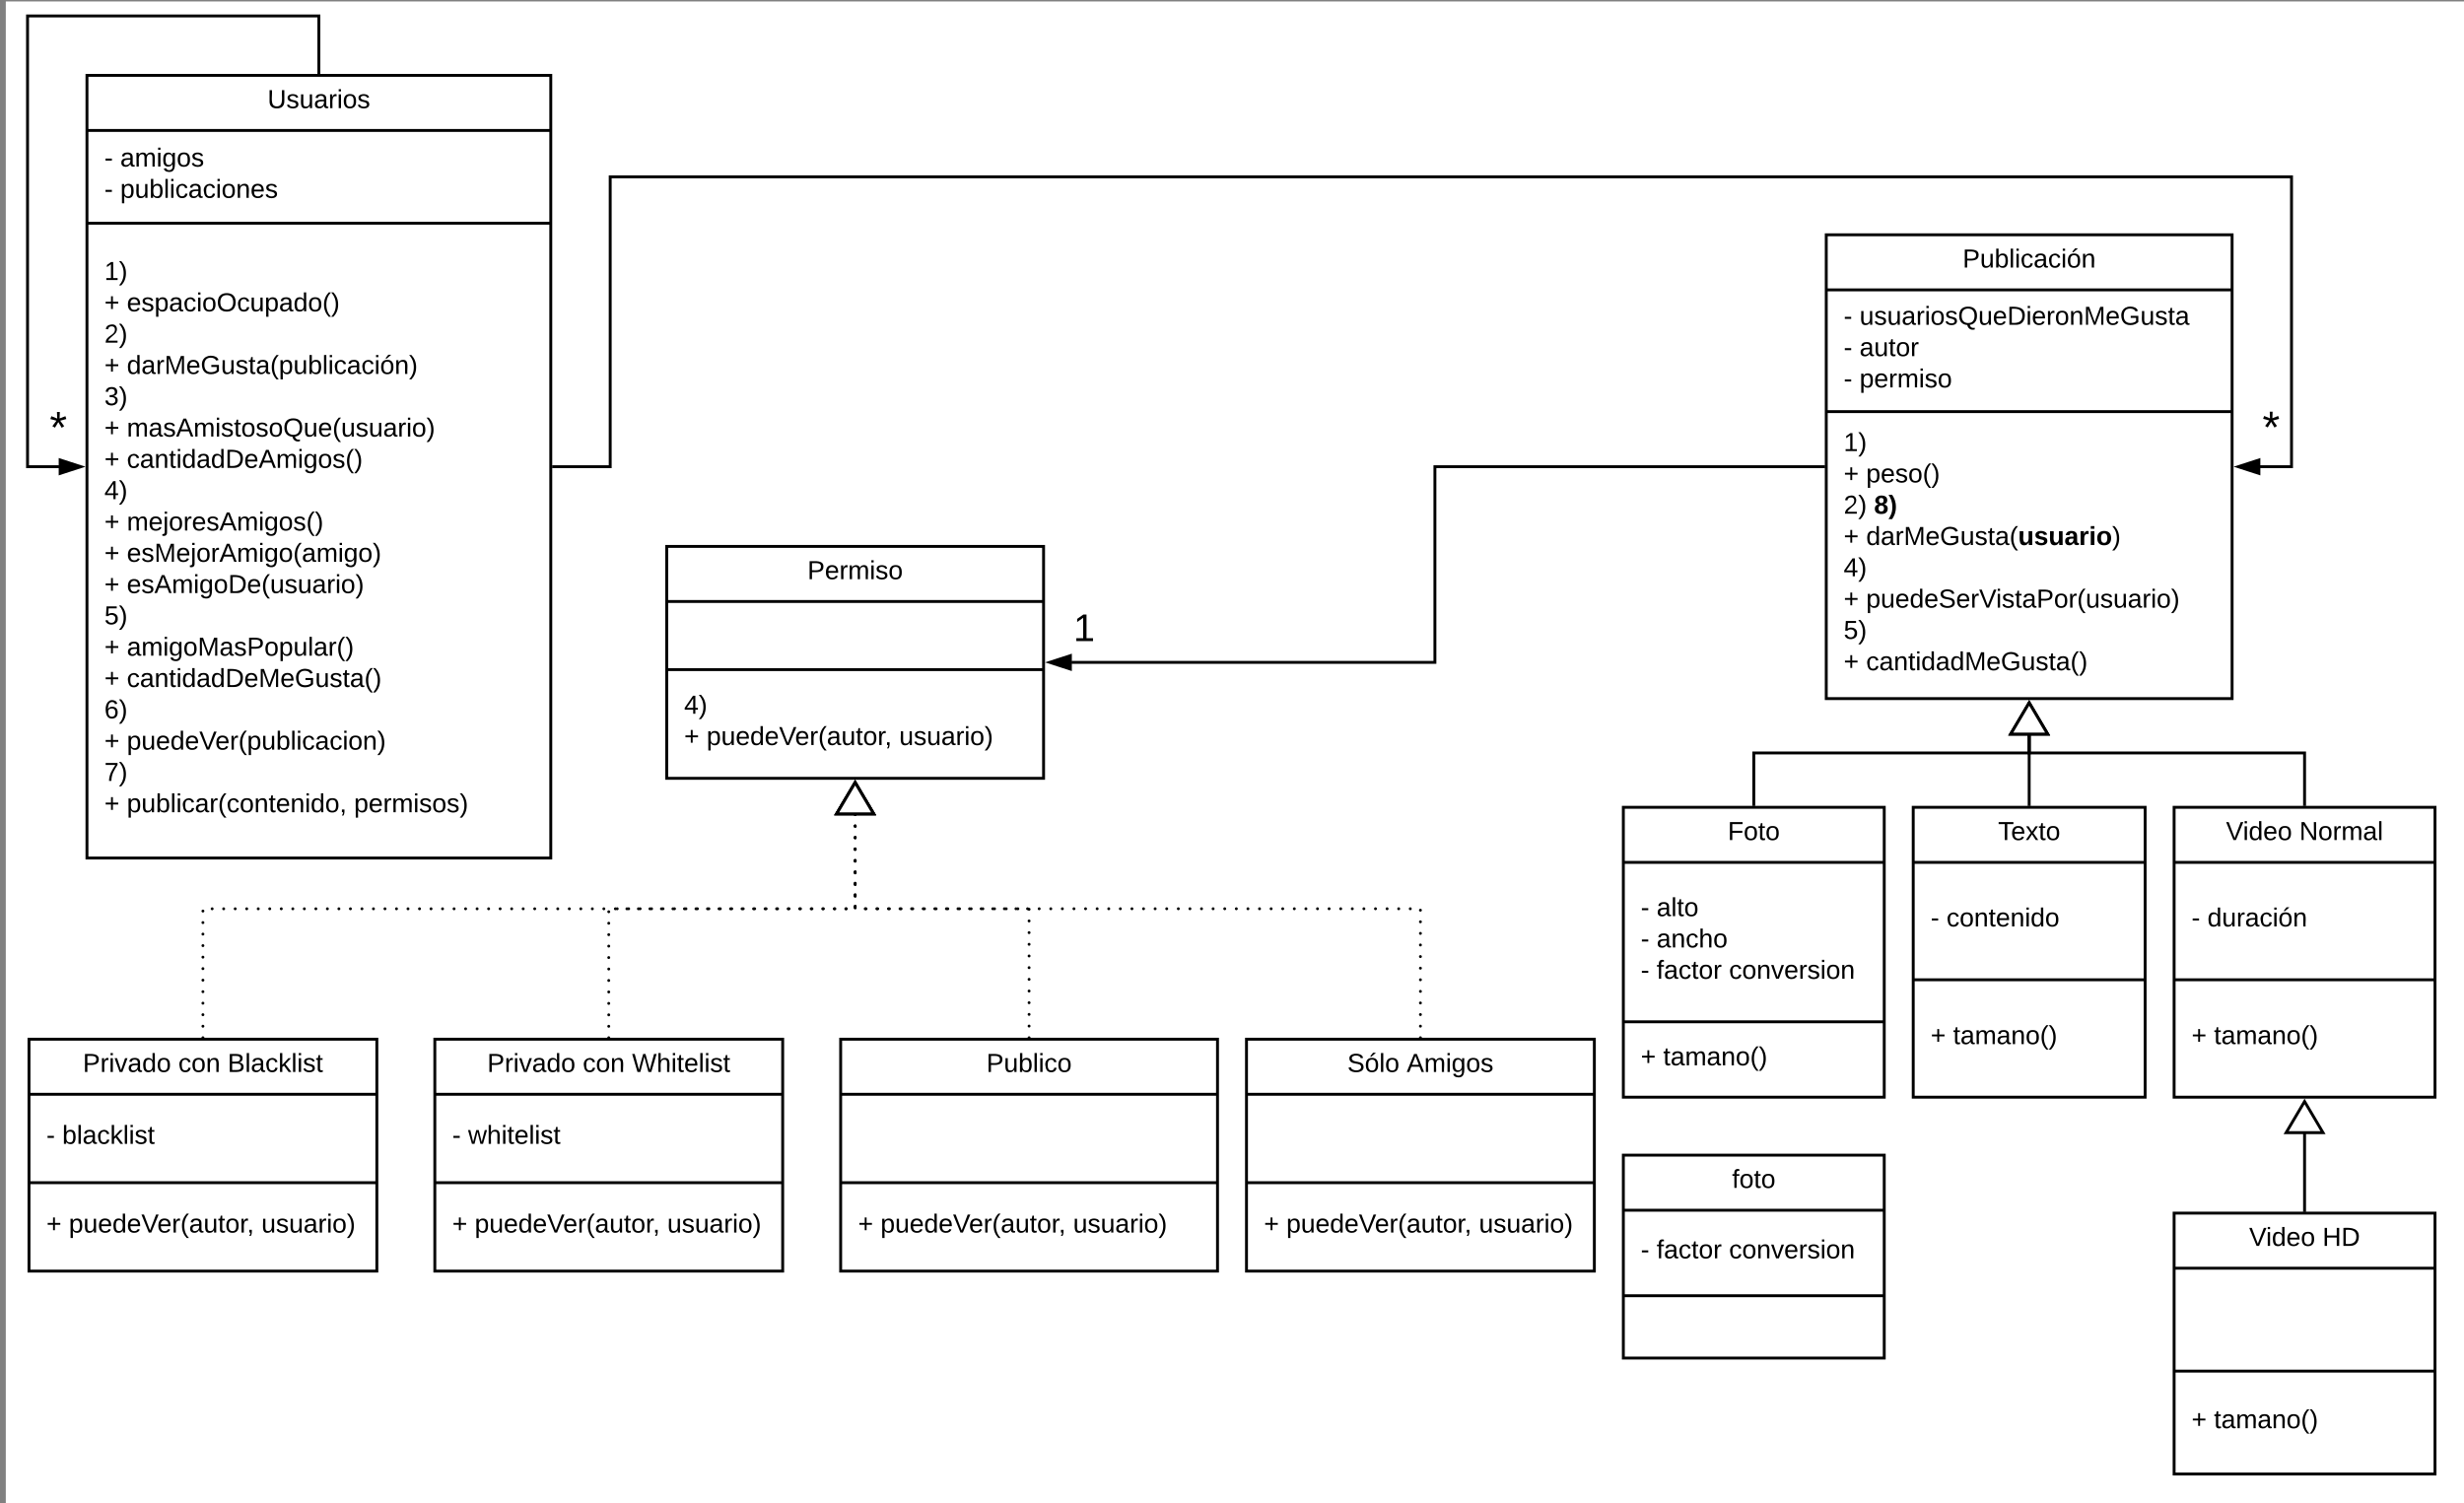 <svg xmlns="http://www.w3.org/2000/svg" xmlns:xlink="http://www.w3.org/1999/xlink" xmlns:lucid="lucid" width="1700" height="1037"><rect width="100%" height="100%" fill="#808080" stroke="none"/><g transform="translate(1700 1297)" lucid:page-tab-id="0_0"><path d="M-1696-1296H64V64h-1760z" fill="#fff"/><path d="M-340-1129h240v60h-240z" fill="none"/><use xlink:href="#a" transform="matrix(1,0,0,1,-340,-1129) translate(77.525 33.6)"/><path d="M-440-1135h280v320h-280z" stroke="#000" stroke-width="2" fill="#fff"/><path d="M-440-1097h280m-280 84h280" stroke="#000" stroke-width="2" fill="none"/><use xlink:href="#b" transform="matrix(1,0,0,1,-432,-1135) translate(86.075 22.6)"/><use xlink:href="#c" transform="matrix(1,0,0,1,-428,-1089.4) translate(0 16.5)"/><use xlink:href="#d" transform="matrix(1,0,0,1,-428,-1089.4) translate(10.95 16.5)"/><use xlink:href="#c" transform="matrix(1,0,0,1,-428,-1089.4) translate(0 38.1)"/><use xlink:href="#e" transform="matrix(1,0,0,1,-428,-1089.4) translate(10.95 38.1)"/><use xlink:href="#c" transform="matrix(1,0,0,1,-428,-1089.4) translate(0 59.7)"/><use xlink:href="#f" transform="matrix(1,0,0,1,-428,-1089.4) translate(10.95 59.7)"/><use xlink:href="#g" transform="matrix(1,0,0,1,-428,-1004.764) translate(0 19)"/><use xlink:href="#h" transform="matrix(1,0,0,1,-428,-1004.764) translate(0 40.6)"/><use xlink:href="#i" transform="matrix(1,0,0,1,-428,-1004.764) translate(15.5 40.6)"/><use xlink:href="#j" transform="matrix(1,0,0,1,-428,-1004.764) translate(0 62.2)"/><use xlink:href="#k" transform="matrix(1,0,0,1,-428,-1004.764) translate(20.95 62.2)"/><use xlink:href="#l" transform="matrix(1,0,0,1,-428,-1004.764) translate(0 83.8)"/><use xlink:href="#m" transform="matrix(1,0,0,1,-428,-1004.764) translate(15.5 83.8)"/><use xlink:href="#n" transform="matrix(1,0,0,1,-428,-1004.764) translate(0 105.4)"/><use xlink:href="#l" transform="matrix(1,0,0,1,-428,-1004.764) translate(0 127)"/><use xlink:href="#o" transform="matrix(1,0,0,1,-428,-1004.764) translate(15.5 127)"/><use xlink:href="#p" transform="matrix(1,0,0,1,-428,-1004.764) translate(0 148.6)"/><use xlink:href="#l" transform="matrix(1,0,0,1,-428,-1004.764) translate(0 170.2)"/><use xlink:href="#q" transform="matrix(1,0,0,1,-428,-1004.764) translate(15.5 170.2)"/><path d="M-580-740h180v200h-180z" stroke="#000" stroke-width="2" fill="#fff"/><path d="M-580-702h180m-180 110h180" stroke="#000" stroke-width="2" fill="none"/><use xlink:href="#r" transform="matrix(1,0,0,1,-572,-740) translate(64.025 22.6)"/><use xlink:href="#s" transform="matrix(1,0,0,1,-568,-694.4) translate(0 29.5)"/><use xlink:href="#t" transform="matrix(1,0,0,1,-568,-694.4) translate(10.95 29.5)"/><use xlink:href="#s" transform="matrix(1,0,0,1,-568,-694.4) translate(0 51.1)"/><use xlink:href="#u" transform="matrix(1,0,0,1,-568,-694.4) translate(10.95 51.1)"/><use xlink:href="#s" transform="matrix(1,0,0,1,-568,-694.4) translate(0 72.7)"/><use xlink:href="#v" transform="matrix(1,0,0,1,-568,-694.4) translate(10.95 72.7)"/><use xlink:href="#w" transform="matrix(1,0,0,1,-568,-694.4) translate(60.9 72.7)"/><use xlink:href="#l" transform="matrix(1,0,0,1,-568,-583.573) translate(0 21.6)"/><use xlink:href="#x" transform="matrix(1,0,0,1,-568,-583.573) translate(15.5 21.6)"/><path d="M-380-740h160v200h-160z" stroke="#000" stroke-width="2" fill="#fff"/><path d="M-380-702h160m-160 81h160" stroke="#000" stroke-width="2" fill="none"/><use xlink:href="#y" transform="matrix(1,0,0,1,-372,-740) translate(50.525 22.6)"/><use xlink:href="#s" transform="matrix(1,0,0,1,-368,-694.4) translate(0 36.6)"/><use xlink:href="#z" transform="matrix(1,0,0,1,-368,-694.4) translate(10.95 36.6)"/><use xlink:href="#l" transform="matrix(1,0,0,1,-368,-613.2) translate(0 36.6)"/><use xlink:href="#x" transform="matrix(1,0,0,1,-368,-613.2) translate(15.5 36.6)"/><path d="M-200-740h180v200h-180z" stroke="#000" stroke-width="2" fill="#fff"/><path d="M-200-702h180m-180 81h180" stroke="#000" stroke-width="2" fill="none"/><use xlink:href="#A" transform="matrix(1,0,0,1,-192,-740) translate(27.8 22.6)"/><use xlink:href="#B" transform="matrix(1,0,0,1,-192,-740) translate(78.4 22.6)"/><use xlink:href="#s" transform="matrix(1,0,0,1,-188,-694.4) translate(0 36.6)"/><use xlink:href="#C" transform="matrix(1,0,0,1,-188,-694.4) translate(10.95 36.6)"/><use xlink:href="#l" transform="matrix(1,0,0,1,-188,-613.2) translate(0 36.6)"/><use xlink:href="#x" transform="matrix(1,0,0,1,-188,-613.2) translate(15.5 36.6)"/><path d="M-200-460h180v180h-180z" stroke="#000" stroke-width="2" fill="#fff"/><path d="M-200-422h180m-180 71h180" stroke="#000" stroke-width="2" fill="none"/><use xlink:href="#A" transform="matrix(1,0,0,1,-192,-460) translate(43.75 22.6)"/><use xlink:href="#D" transform="matrix(1,0,0,1,-192,-460) translate(94.35 22.6)"/><use xlink:href="#l" transform="matrix(1,0,0,1,-188,-343.2) translate(0 31.6)"/><use xlink:href="#x" transform="matrix(1,0,0,1,-188,-343.2) translate(15.5 31.6)"/><path d="M-490-741v-36.5h190v-12.54" stroke="#000" stroke-width="2" fill="none"/><path d="M-489-740h-2v-1h2z"/><path d="M-287.27-790.52h-25.46l12.73-21.52z" fill="#fff"/><path d="M-285.52-789.52h-28.96L-300-814zm-25.45-2h21.94L-300-810.07z"/><path d="M-300-741v-49.04" stroke="#000" stroke-width="2" fill="none"/><path d="M-299-740h-2v-1h2z"/><path d="M-287.27-790.52h-25.46l12.73-21.52z" fill="#fff"/><path d="M-285.52-789.52h-28.96L-300-814zm-25.45-2h21.94L-300-810.07z"/><path d="M-110-741v-36.5h-190v-12.54" stroke="#000" stroke-width="2" fill="none"/><path d="M-109-740h-2v-1h2z"/><path d="M-287.27-790.52h-25.46l12.73-21.52z" fill="#fff"/><path d="M-285.52-789.52h-28.96L-300-814zm-25.45-2h21.94L-300-810.07z"/><path d="M-110-461v-54.04" stroke="#000" stroke-width="2" fill="none"/><path d="M-109-460h-2v-1h2z"/><path d="M-97.27-515.52h-25.46l12.73-21.52z" fill="#fff"/><path d="M-95.52-514.52h-28.96L-110-539zm-25.45-2h21.94L-110-535.07z"/><path d="M-1640-1245h320v540h-320z" stroke="#000" stroke-width="2" fill="#fff"/><path d="M-1640-1207h320m-320 64h320" stroke="#000" stroke-width="2" fill="none"/><use xlink:href="#E" transform="matrix(1,0,0,1,-1632,-1245) translate(116.575 22.6)"/><use xlink:href="#s" transform="matrix(1,0,0,1,-1628,-1199.4) translate(0 17.3)"/><use xlink:href="#F" transform="matrix(1,0,0,1,-1628,-1199.4) translate(10.95 17.3)"/><use xlink:href="#s" transform="matrix(1,0,0,1,-1628,-1199.4) translate(0 38.9)"/><use xlink:href="#G" transform="matrix(1,0,0,1,-1628,-1199.4) translate(10.95 38.9)"/><use xlink:href="#H" transform="matrix(1,0,0,1,-1628,-1135.301) translate(0 31.5)"/><use xlink:href="#l" transform="matrix(1,0,0,1,-1628,-1135.301) translate(0 53.1)"/><use xlink:href="#I" transform="matrix(1,0,0,1,-1628,-1135.301) translate(15.5 53.1)"/><use xlink:href="#J" transform="matrix(1,0,0,1,-1628,-1135.301) translate(0 74.7)"/><use xlink:href="#l" transform="matrix(1,0,0,1,-1628,-1135.301) translate(0 96.3)"/><use xlink:href="#K" transform="matrix(1,0,0,1,-1628,-1135.301) translate(15.5 96.3)"/><use xlink:href="#L" transform="matrix(1,0,0,1,-1628,-1135.301) translate(0 117.9)"/><use xlink:href="#l" transform="matrix(1,0,0,1,-1628,-1135.301) translate(0 139.5)"/><use xlink:href="#M" transform="matrix(1,0,0,1,-1628,-1135.301) translate(15.5 139.5)"/><use xlink:href="#l" transform="matrix(1,0,0,1,-1628,-1135.301) translate(0 161.1)"/><use xlink:href="#N" transform="matrix(1,0,0,1,-1628,-1135.301) translate(15.5 161.1)"/><use xlink:href="#O" transform="matrix(1,0,0,1,-1628,-1135.301) translate(0 182.7)"/><use xlink:href="#l" transform="matrix(1,0,0,1,-1628,-1135.301) translate(0 204.3)"/><use xlink:href="#P" transform="matrix(1,0,0,1,-1628,-1135.301) translate(15.5 204.3)"/><use xlink:href="#l" transform="matrix(1,0,0,1,-1628,-1135.301) translate(0 225.9)"/><use xlink:href="#Q" transform="matrix(1,0,0,1,-1628,-1135.301) translate(15.5 225.9)"/><use xlink:href="#l" transform="matrix(1,0,0,1,-1628,-1135.301) translate(0 247.5)"/><use xlink:href="#R" transform="matrix(1,0,0,1,-1628,-1135.301) translate(15.5 247.5)"/><use xlink:href="#S" transform="matrix(1,0,0,1,-1628,-1135.301) translate(0 269.1)"/><use xlink:href="#l" transform="matrix(1,0,0,1,-1628,-1135.301) translate(0 290.7)"/><use xlink:href="#T" transform="matrix(1,0,0,1,-1628,-1135.301) translate(15.5 290.7)"/><use xlink:href="#l" transform="matrix(1,0,0,1,-1628,-1135.301) translate(0 312.3)"/><use xlink:href="#U" transform="matrix(1,0,0,1,-1628,-1135.301) translate(15.5 312.3)"/><use xlink:href="#V" transform="matrix(1,0,0,1,-1628,-1135.301) translate(0 333.9)"/><use xlink:href="#l" transform="matrix(1,0,0,1,-1628,-1135.301) translate(0 355.5)"/><use xlink:href="#W" transform="matrix(1,0,0,1,-1628,-1135.301) translate(15.5 355.5)"/><use xlink:href="#X" transform="matrix(1,0,0,1,-1628,-1135.301) translate(0 377.1)"/><use xlink:href="#l" transform="matrix(1,0,0,1,-1628,-1135.301) translate(0 398.7)"/><use xlink:href="#Y" transform="matrix(1,0,0,1,-1628,-1135.301) translate(15.5 398.7)"/><use xlink:href="#Z" transform="matrix(1,0,0,1,-1628,-1135.301) translate(172.25 398.7)"/><path d="M-1319-975h40v-200h1160v200h-21.76" stroke="#000" stroke-width="2" fill="none"/><path d="M-1319-974h-1v-2h1zM-141.5-970.36l-14.26-4.64 14.26-4.64z"/><path d="M-140.5-969l-18.5-6 18.5-6zm-12.03-6l10.03 3.26v-6.52z"/><g><use xlink:href="#aa" transform="matrix(1,0,0,1,-139.099,-1016.483) translate(0 24.889)"/></g><path d="M-1240-920h260v160h-260z" stroke="#000" stroke-width="2" fill="#fff"/><path d="M-1240-882h260m-260 47h260" stroke="#000" stroke-width="2" fill="none"/><g><use xlink:href="#ab" transform="matrix(1,0,0,1,-1232,-920) translate(89.075 22.6)"/></g><g><use xlink:href="#n" transform="matrix(1,0,0,1,-1228,-826.856) translate(0 22.3)"/><use xlink:href="#h" transform="matrix(1,0,0,1,-1228,-826.856) translate(0 43.9)"/><use xlink:href="#ac" transform="matrix(1,0,0,1,-1228,-826.856) translate(15.5 43.9)"/><use xlink:href="#ad" transform="matrix(1,0,0,1,-1228,-826.856) translate(148.35 43.9)"/></g><path d="M-1120-580h260v160h-260z" stroke="#000" stroke-width="2" fill="#fff"/><path d="M-1120-542h260m-260 61h260" stroke="#000" stroke-width="2" fill="none"/><g><use xlink:href="#ae" transform="matrix(1,0,0,1,-1112,-580) translate(92.55 22.6)"/></g><g><use xlink:href="#h" transform="matrix(1,0,0,1,-1108,-473.2) translate(0 26.6)"/><use xlink:href="#ac" transform="matrix(1,0,0,1,-1108,-473.2) translate(15.5 26.6)"/><use xlink:href="#ad" transform="matrix(1,0,0,1,-1108,-473.2) translate(148.35 26.6)"/></g><path d="M-840-580h240v160h-240z" stroke="#000" stroke-width="2" fill="#fff"/><path d="M-840-542h240m-240 61h240" stroke="#000" stroke-width="2" fill="none"/><g><use xlink:href="#af" transform="matrix(1,0,0,1,-832,-580) translate(61.575 22.6)"/><use xlink:href="#ag" transform="matrix(1,0,0,1,-832,-580) translate(102.525 22.6)"/></g><g><use xlink:href="#h" transform="matrix(1,0,0,1,-828,-473.2) translate(0 26.6)"/><use xlink:href="#ac" transform="matrix(1,0,0,1,-828,-473.2) translate(15.5 26.6)"/><use xlink:href="#ad" transform="matrix(1,0,0,1,-828,-473.2) translate(148.35 26.6)"/></g><path d="M-1400-580h240v160h-240z" stroke="#000" stroke-width="2" fill="#fff"/><path d="M-1400-542h240m-240 61h240" stroke="#000" stroke-width="2" fill="none"/><g><use xlink:href="#ah" transform="matrix(1,0,0,1,-1392,-580) translate(28.15 22.6)"/><use xlink:href="#ai" transform="matrix(1,0,0,1,-1392,-580) translate(94.05 22.6)"/><use xlink:href="#aj" transform="matrix(1,0,0,1,-1392,-580) translate(128.05 22.6)"/></g><g><use xlink:href="#s" transform="matrix(1,0,0,1,-1388,-534.4) translate(0 26.6)"/><use xlink:href="#ak" transform="matrix(1,0,0,1,-1388,-534.4) translate(10.95 26.6)"/></g><g><use xlink:href="#h" transform="matrix(1,0,0,1,-1388,-473.2) translate(0 26.6)"/><use xlink:href="#ac" transform="matrix(1,0,0,1,-1388,-473.2) translate(15.5 26.6)"/><use xlink:href="#ad" transform="matrix(1,0,0,1,-1388,-473.2) translate(148.35 26.6)"/></g><path d="M-1680-580h240v160h-240z" stroke="#000" stroke-width="2" fill="#fff"/><path d="M-1680-542h240m-240 61h240" stroke="#000" stroke-width="2" fill="none"/><g><use xlink:href="#ah" transform="matrix(1,0,0,1,-1672,-580) translate(29.125 22.6)"/><use xlink:href="#ai" transform="matrix(1,0,0,1,-1672,-580) translate(95.025 22.6)"/><use xlink:href="#al" transform="matrix(1,0,0,1,-1672,-580) translate(129.025 22.6)"/></g><g><use xlink:href="#s" transform="matrix(1,0,0,1,-1668,-534.4) translate(0 26.6)"/><use xlink:href="#am" transform="matrix(1,0,0,1,-1668,-534.4) translate(10.95 26.6)"/></g><g><use xlink:href="#h" transform="matrix(1,0,0,1,-1668,-473.2) translate(0 26.6)"/><use xlink:href="#ac" transform="matrix(1,0,0,1,-1668,-473.2) translate(15.5 26.6)"/><use xlink:href="#ad" transform="matrix(1,0,0,1,-1668,-473.2) translate(148.35 26.6)"/></g><path d="M-441-975h-269v135h-250.76" stroke="#000" stroke-width="2" fill="none"/><path d="M-440-974h-1v-2h1zM-961.5-835.36l-14.26-4.64 14.26-4.64z"/><path d="M-960.5-834l-18.5-6 18.5-6zm-12.03-6l10.03 3.26v-6.52z"/><g><use xlink:href="#an" transform="matrix(1,0,0,1,-959.414,-876) translate(0 21.333)"/></g><path d="M-720-581v-89h-390v-65.04" fill="none"/><path d="M-719-581c0 .55-.45 1-1 1s-1-.45-1-1 .45-1 1-1 1 .45 1 1zm0-8c0 .55-.45 1-1 1s-1-.45-1-1 .45-1 1-1 1 .45 1 1zm0-8c0 .55-.45 1-1 1s-1-.45-1-1 .45-1 1-1 1 .45 1 1zm0-8c0 .55-.45 1-1 1s-1-.45-1-1 .45-1 1-1 1 .45 1 1zm0-8c0 .55-.45 1-1 1s-1-.45-1-1 .45-1 1-1 1 .45 1 1zm0-8c0 .55-.45 1-1 1s-1-.45-1-1 .45-1 1-1 1 .45 1 1zm0-8c0 .55-.45 1-1 1s-1-.45-1-1c0-.56.45-1 1-1s1 .44 1 1zm0-8c0 .55-.45 1-1 1s-1-.45-1-1c0-.56.45-1 1-1s1 .44 1 1zm0-8c0 .55-.45 1-1 1s-1-.45-1-1c0-.56.45-1 1-1s1 .44 1 1zm0-8c0 .55-.45 1-1 1s-1-.45-1-1c0-.56.45-1 1-1s1 .44 1 1zm0-8c0 .55-.45 1-1 1s-1-.45-1-1c0-.56.45-1 1-1s1 .44 1 1zm0-8c0 .55-.45 1-1 1s-1-.45-1-1c0-.56.45-1 1-1s1 .44 1 1zm-7-1c0 .55-.45 1-1 1-.56 0-1-.45-1-1s.44-1 1-1c.55 0 1 .45 1 1zm-8 0c0 .55-.45 1-1 1-.56 0-1-.45-1-1s.44-1 1-1c.55 0 1 .45 1 1zm-8 0c0 .55-.46 1-1 1-.56 0-1-.45-1-1s.44-1 1-1c.54 0 1 .45 1 1zm-8 0c0 .55-.46 1-1 1-.56 0-1-.45-1-1s.44-1 1-1c.54 0 1 .45 1 1zm-8 0c0 .55-.46 1-1 1-.56 0-1-.45-1-1s.44-1 1-1c.54 0 1 .45 1 1zm-8 0c0 .55-.46 1-1 1-.56 0-1-.45-1-1s.44-1 1-1c.54 0 1 .45 1 1zm-8 0c0 .55-.46 1-1 1-.56 0-1-.45-1-1s.44-1 1-1c.54 0 1 .45 1 1zm-8 0c0 .55-.46 1-1 1-.56 0-1-.45-1-1s.44-1 1-1c.54 0 1 .45 1 1zm-8 0c0 .55-.46 1-1 1-.56 0-1-.45-1-1s.44-1 1-1c.54 0 1 .45 1 1zm-8 0c0 .55-.46 1-1 1-.56 0-1-.45-1-1s.44-1 1-1c.54 0 1 .45 1 1zm-8 0c0 .55-.46 1-1 1-.56 0-1-.45-1-1s.44-1 1-1c.54 0 1 .45 1 1zm-8 0c0 .55-.46 1-1 1-.56 0-1-.45-1-1s.44-1 1-1c.54 0 1 .45 1 1zm-8 0c0 .55-.46 1-1 1-.56 0-1-.45-1-1s.44-1 1-1c.54 0 1 .45 1 1zm-8 0c0 .55-.46 1-1 1-.57 0-1-.45-1-1s.43-1 1-1c.54 0 1 .45 1 1zm-8 0c0 .55-.46 1-1 1-.57 0-1-.45-1-1s.43-1 1-1c.54 0 1 .45 1 1zm-8 0c0 .55-.46 1-1 1-.57 0-1-.45-1-1s.43-1 1-1c.54 0 1 .45 1 1zm-8 0c0 .55-.46 1-1 1-.57 0-1-.45-1-1s.43-1 1-1c.54 0 1 .45 1 1zm-8.02 0c0 .55-.44 1-1 1-.55 0-1-.45-1-1s.45-1 1-1c.56 0 1 .45 1 1zm-8 0c0 .55-.44 1-1 1-.55 0-1-.45-1-1s.45-1 1-1c.56 0 1 .45 1 1zm-8 0c0 .55-.44 1-1 1-.55 0-1-.45-1-1s.45-1 1-1c.56 0 1 .45 1 1zm-8 0c0 .55-.44 1-1 1-.55 0-1-.45-1-1s.45-1 1-1c.56 0 1 .45 1 1zm-8 0c0 .55-.44 1-1 1-.55 0-1-.45-1-1s.45-1 1-1c.56 0 1 .45 1 1zm-8 0c0 .55-.45 1-1 1s-1-.45-1-1 .45-1 1-1 1 .45 1 1zm-8 0c0 .55-.45 1-1 1s-1-.45-1-1 .45-1 1-1 1 .45 1 1zm-8 0c0 .55-.45 1-1 1s-1-.45-1-1 .45-1 1-1 1 .45 1 1zm-8 0c0 .55-.45 1-1 1s-1-.45-1-1 .45-1 1-1 1 .45 1 1zm-8 0c0 .55-.45 1-1 1s-1-.45-1-1 .45-1 1-1 1 .45 1 1zm-8 0c0 .55-.45 1-1 1s-1-.45-1-1 .45-1 1-1 1 .45 1 1zm-8 0c0 .55-.45 1-1 1s-1-.45-1-1 .45-1 1-1 1 .45 1 1zm-8 0c0 .55-.45 1-1 1s-1-.45-1-1 .45-1 1-1 1 .45 1 1zm-8 0c0 .55-.45 1-1 1s-1-.45-1-1 .45-1 1-1 1 .45 1 1zm-8 0c0 .55-.45 1-1 1s-1-.45-1-1 .45-1 1-1 1 .45 1 1zm-8 0c0 .55-.45 1-1 1-.56 0-1-.45-1-1s.44-1 1-1c.55 0 1 .45 1 1zm-8 0c0 .55-.45 1-1 1-.56 0-1-.45-1-1s.44-1 1-1c.55 0 1 .45 1 1zm-8 0c0 .55-.45 1-1 1-.56 0-1-.45-1-1s.44-1 1-1c.55 0 1 .45 1 1zm-8 0c0 .55-.45 1-1 1-.56 0-1-.45-1-1s.44-1 1-1c.55 0 1 .45 1 1zm-8 0c0 .55-.45 1-1 1-.56 0-1-.45-1-1s.44-1 1-1c.55 0 1 .45 1 1zm-8 0c0 .55-.45 1-1 1-.56 0-1-.45-1-1s.44-1 1-1c.55 0 1 .45 1 1zm-8 0c0 .55-.45 1-1 1-.56 0-1-.45-1-1s.44-1 1-1c.55 0 1 .45 1 1zm-8 0c0 .55-.45 1-1 1-.56 0-1-.45-1-1s.44-1 1-1c.55 0 1 .45 1 1zm-8 0c0 .55-.45 1-1 1-.56 0-1-.45-1-1s.44-1 1-1c.55 0 1 .45 1 1zm-8 0c0 .55-.46 1-1 1-.56 0-1-.45-1-1s.44-1 1-1c.54 0 1 .45 1 1zm-8 0c0 .55-.46 1-1 1-.56 0-1-.45-1-1s.44-1 1-1c.54 0 1 .45 1 1zm-8 0c0 .55-.46 1-1 1-.56 0-1-.45-1-1s.44-1 1-1c.54 0 1 .45 1 1zm-8 0c0 .55-.46 1-1 1-.56 0-1-.45-1-1s.44-1 1-1c.54 0 1 .45 1 1zm-8 0c0 .55-.46 1-1 1-.56 0-1-.45-1-1s.44-1 1-1c.54 0 1 .45 1 1zm-8 0c0 .55-.46 1-1 1-.56 0-1-.45-1-1s.44-1 1-1c.54 0 1 .45 1 1zm-8 0c0 .55-.46 1-1 1-.56 0-1-.45-1-1s.44-1 1-1c.54 0 1 .45 1 1zm-6.98-1.03c0 .55-.45 1-1 1s-1-.45-1-1 .45-1 1-1 1 .45 1 1zm0-8c0 .55-.45 1-1 1s-1-.45-1-1 .45-1 1-1 1 .45 1 1zm0-8c0 .55-.45 1-1 1s-1-.45-1-1 .45-1 1-1 1 .45 1 1zm0-8c0 .55-.45 1-1 1s-1-.45-1-1c0-.56.45-1 1-1s1 .44 1 1zm0-8c0 .55-.45 1-1 1s-1-.45-1-1c0-.56.45-1 1-1s1 .44 1 1zm0-8c0 .55-.45 1-1 1s-1-.45-1-1c0-.56.45-1 1-1s1 .44 1 1zm0-8c0 .55-.45 1-1 1s-1-.45-1-1c0-.56.45-1 1-1s1 .44 1 1zm0-8c0 .55-.45 1-1 1s-1-.45-1-1c0-.56.45-1 1-1s1 .44 1 1z"/><path d="M-719-580h-2v-1h2z"/><path d="M-1097.27-735.52h-25.46l12.73-21.52z" fill="#fff"/><path d="M-1095.52-734.52h-28.96L-1110-759zm-25.45-2h21.94l-10.97-18.55z"/><path d="M-990-581v-89h-120v-65.04" fill="none"/><path d="M-989-581c0 .55-.45 1-1 1s-1-.45-1-1 .45-1 1-1 1 .45 1 1zm0-8.06c0 .55-.45 1-1 1s-1-.45-1-1 .45-1 1-1 1 .45 1 1zm0-8.06c0 .55-.45 1-1 1s-1-.45-1-1 .45-1 1-1 1 .45 1 1zm0-8.06c0 .55-.45 1-1 1s-1-.45-1-1 .45-1 1-1 1 .45 1 1zm0-8.06c0 .55-.45 1-1 1s-1-.45-1-1 .45-1 1-1 1 .45 1 1zm0-8.06c0 .55-.45 1-1 1s-1-.45-1-1 .45-1 1-1 1 .45 1 1zm0-8.06c0 .55-.45 1-1 1s-1-.45-1-1 .45-1 1-1 1 .45 1 1zm0-8.06c0 .55-.45 1-1 1s-1-.45-1-1 .45-1 1-1 1 .45 1 1zm0-8.06c0 .55-.45 1-1 1s-1-.45-1-1 .45-1 1-1 1 .45 1 1zm0-8.06c0 .55-.45 1-1 1s-1-.45-1-1 .45-1 1-1 1 .45 1 1zm0-8.06c0 .55-.45 1-1 1s-1-.45-1-1 .45-1 1-1 1 .45 1 1zm0-8.06c0 .55-.45 1-1 1s-1-.45-1-1 .45-1 1-1 1 .45 1 1zm-7.72-.34c0 .55-.45 1-1 1s-1-.45-1-1 .45-1 1-1 1 .45 1 1zm-8.06 0c0 .55-.45 1-1 1s-1-.45-1-1 .45-1 1-1 1 .45 1 1zm-8.06 0c0 .55-.45 1-1 1s-1-.45-1-1 .45-1 1-1 1 .45 1 1zm-8.06 0c0 .55-.45 1-1 1s-1-.45-1-1 .45-1 1-1 1 .45 1 1zm-8.06 0c0 .55-.45 1-1 1s-1-.45-1-1 .45-1 1-1 1 .45 1 1zm-8.06 0c0 .55-.45 1-1 1s-1-.45-1-1 .45-1 1-1 1 .45 1 1zm-8.06 0c0 .55-.45 1-1 1s-1-.45-1-1 .45-1 1-1 1 .45 1 1zm-8.06 0c0 .55-.45 1-1 1s-1-.45-1-1 .45-1 1-1 1 .45 1 1zm-8.06 0c0 .55-.45 1-1 1s-1-.45-1-1 .45-1 1-1 1 .45 1 1zm-8.06 0c0 .55-.44 1-1 1-.55 0-1-.45-1-1s.45-1 1-1c.56 0 1 .45 1 1zm-8.06 0c0 .55-.44 1-1 1-.55 0-1-.45-1-1s.45-1 1-1c.56 0 1 .45 1 1zm-8.06 0c0 .55-.44 1-1 1-.55 0-1-.45-1-1s.45-1 1-1c.56 0 1 .45 1 1zm-8.06 0c0 .55-.44 1-1 1-.55 0-1-.45-1-1s.45-1 1-1c.56 0 1 .45 1 1zm-8.06 0c0 .55-.44 1-1 1-.55 0-1-.45-1-1s.45-1 1-1c.56 0 1 .45 1 1zm-7.5-.56c0 .56-.45 1-1 1s-1-.44-1-1c0-.55.45-1 1-1s1 .45 1 1zm0-8.06c0 .56-.45 1-1 1s-1-.44-1-1c0-.55.45-1 1-1s1 .45 1 1zm0-8.06c0 .56-.45 1-1 1s-1-.44-1-1c0-.55.45-1 1-1s1 .45 1 1zm0-8.06c0 .56-.45 1-1 1s-1-.44-1-1c0-.55.45-1 1-1s1 .45 1 1zm0-8.06c0 .56-.45 1-1 1s-1-.44-1-1c0-.55.45-1 1-1s1 .45 1 1zm0-8.06c0 .56-.45 1-1 1s-1-.44-1-1c0-.55.45-1 1-1s1 .45 1 1zm0-8.06c0 .56-.45 1-1 1s-1-.44-1-1c0-.55.45-1 1-1s1 .45 1 1zm0-8.06c0 .56-.45 1-1 1s-1-.44-1-1c0-.55.45-1 1-1s1 .45 1 1z"/><path d="M-989-580h-2v-1h2z"/><path d="M-1097.27-735.52h-25.46l12.73-21.52z" fill="#fff"/><path d="M-1095.52-734.52h-28.96L-1110-759zm-25.45-2h21.94l-10.97-18.55z"/><path d="M-1280-581v-89h170v-65.04" fill="none"/><path d="M-1279-581c0 .55-.45 1-1 1s-1-.45-1-1 .45-1 1-1 1 .45 1 1zm0-7.9c0 .55-.45 1-1 1s-1-.45-1-1c0-.56.45-1 1-1s1 .44 1 1zm0-7.9c0 .55-.45 1-1 1s-1-.45-1-1c0-.56.45-1 1-1s1 .44 1 1zm0-7.9c0 .54-.45 1-1 1s-1-.46-1-1c0-.56.45-1 1-1s1 .44 1 1zm0-7.9c0 .54-.45 1-1 1s-1-.46-1-1c0-.57.45-1 1-1s1 .43 1 1zm0-7.92c0 .56-.45 1-1 1s-1-.44-1-1c0-.55.45-1 1-1s1 .45 1 1zm0-7.9c0 .55-.45 1-1 1s-1-.45-1-1 .45-1 1-1 1 .45 1 1zm0-7.9c0 .55-.45 1-1 1s-1-.45-1-1c0-.56.45-1 1-1s1 .44 1 1zm0-7.9c0 .55-.45 1-1 1s-1-.45-1-1c0-.56.45-1 1-1s1 .44 1 1zm0-7.9c0 .54-.45 1-1 1s-1-.46-1-1c0-.56.45-1 1-1s1 .44 1 1zm0-7.9c0 .54-.45 1-1 1s-1-.46-1-1c0-.57.45-1 1-1s1 .43 1 1zm0-7.92c0 .56-.45 1-1 1s-1-.44-1-1c0-.55.45-1 1-1s1 .45 1 1zm5.84-2.06c0 .55-.45 1-1 1s-1-.45-1-1 .45-1 1-1 1 .45 1 1zm7.9 0c0 .55-.44 1-1 1-.55 0-1-.45-1-1s.45-1 1-1c.56 0 1 .45 1 1zm7.9 0c0 .55-.44 1-1 1-.55 0-1-.45-1-1s.45-1 1-1c.56 0 1 .45 1 1zm7.9 0c0 .55-.44 1-1 1-.54 0-1-.45-1-1s.46-1 1-1c.56 0 1 .45 1 1zm7.9 0c0 .55-.43 1-1 1-.54 0-1-.45-1-1s.46-1 1-1c.57 0 1 .45 1 1zm7.92 0c0 .55-.45 1-1 1-.56 0-1-.45-1-1s.44-1 1-1c.55 0 1 .45 1 1zm7.9 0c0 .55-.45 1-1 1s-1-.45-1-1 .45-1 1-1 1 .45 1 1zm7.9 0c0 .55-.44 1-1 1-.55 0-1-.45-1-1s.45-1 1-1c.56 0 1 .45 1 1zm7.9 0c0 .55-.44 1-1 1-.55 0-1-.45-1-1s.45-1 1-1c.56 0 1 .45 1 1zm7.9 0c0 .55-.44 1-1 1-.54 0-1-.45-1-1s.46-1 1-1c.56 0 1 .45 1 1zm7.9 0c0 .55-.43 1-1 1-.54 0-1-.45-1-1s.46-1 1-1c.57 0 1 .45 1 1zm7.92 0c0 .55-.45 1-1 1-.56 0-1-.45-1-1s.44-1 1-1c.55 0 1 .45 1 1zm7.9 0c0 .55-.45 1-1 1s-1-.45-1-1 .45-1 1-1 1 .45 1 1zm7.9 0c0 .55-.45 1-1 1s-1-.45-1-1 .45-1 1-1 1 .45 1 1zm7.9 0c0 .55-.44 1-1 1-.55 0-1-.45-1-1s.45-1 1-1c.56 0 1 .45 1 1zm7.9 0c0 .55-.44 1-1 1-.54 0-1-.45-1-1s.46-1 1-1c.56 0 1 .45 1 1zm7.9 0c0 .55-.44 1-1 1-.54 0-1-.45-1-1s.46-1 1-1c.56 0 1 .45 1 1zm7.92 0c0 .55-.45 1-1 1-.56 0-1-.45-1-1s.44-1 1-1c.55 0 1 .45 1 1zm7.9 0c0 .55-.45 1-1 1s-1-.45-1-1 .45-1 1-1 1 .45 1 1zm7.9 0c0 .55-.45 1-1 1s-1-.45-1-1 .45-1 1-1 1 .45 1 1zm7.9 0c0 .55-.44 1-1 1-.55 0-1-.45-1-1s.45-1 1-1c.56 0 1 .45 1 1zm6.1-1.8c0 .54-.45 1-1 1s-1-.46-1-1c0-.56.45-1 1-1s1 .44 1 1zm0-7.9c0 .54-.45 1-1 1s-1-.46-1-1c0-.56.45-1 1-1s1 .44 1 1zm0-7.92c0 .56-.45 1-1 1s-1-.44-1-1c0-.55.45-1 1-1s1 .45 1 1zm0-7.9c0 .55-.45 1-1 1s-1-.45-1-1 .45-1 1-1 1 .45 1 1zm0-7.9c0 .55-.45 1-1 1s-1-.45-1-1 .45-1 1-1 1 .45 1 1zm0-7.9c0 .55-.45 1-1 1s-1-.45-1-1c0-.56.45-1 1-1s1 .44 1 1zm0-7.9c0 .54-.45 1-1 1s-1-.46-1-1c0-.56.45-1 1-1s1 .44 1 1zm0-7.9c0 .54-.45 1-1 1s-1-.46-1-1c0-.56.45-1 1-1s1 .44 1 1zm0-7.92c0 .56-.45 1-1 1s-1-.44-1-1c0-.55.45-1 1-1s1 .45 1 1z"/><path d="M-1279-580h-2v-1h2z"/><path d="M-1097.27-735.52h-25.46l12.73-21.52z" fill="#fff"/><path d="M-1095.52-734.52h-28.96L-1110-759zm-25.45-2h21.94l-10.97-18.55z"/><path d="M-1560-581v-89h450v-65.04" fill="none"/><path d="M-1559-581c0 .55-.45 1-1 1s-1-.45-1-1 .45-1 1-1 1 .45 1 1zm0-7.95c0 .55-.45 1-1 1s-1-.45-1-1 .45-1 1-1 1 .45 1 1zm0-7.95c0 .56-.45 1-1 1s-1-.44-1-1c0-.55.45-1 1-1s1 .45 1 1zm0-7.94c0 .55-.45 1-1 1s-1-.45-1-1c0-.56.45-1 1-1s1 .44 1 1zm0-7.95c0 .56-.45 1-1 1s-1-.44-1-1c0-.54.45-1 1-1s1 .46 1 1zm0-7.94c0 .55-.45 1-1 1s-1-.45-1-1 .45-1 1-1 1 .45 1 1zm0-7.95c0 .57-.45 1-1 1s-1-.43-1-1c0-.54.45-1 1-1s1 .46 1 1zm0-7.93c0 .55-.45 1-1 1s-1-.45-1-1c0-.56.45-1 1-1s1 .44 1 1zm0-7.95c0 .55-.45 1-1 1s-1-.45-1-1 .45-1 1-1 1 .45 1 1zm0-7.95c0 .55-.45 1-1 1s-1-.45-1-1 .45-1 1-1 1 .45 1 1zm0-7.95c0 .55-.45 1-1 1s-1-.45-1-1 .45-1 1-1 1 .45 1 1zm0-7.95c0 .56-.45 1-1 1s-1-.44-1-1c0-.55.45-1 1-1s1 .45 1 1zm6.37-1.57c0 .55-.44 1-1 1-.55 0-1-.45-1-1s.45-1 1-1c.56 0 1 .45 1 1zm7.95 0c0 .55-.45 1-1 1s-1-.45-1-1 .45-1 1-1 1 .45 1 1zm7.95 0c0 .55-.45 1-1 1s-1-.45-1-1 .45-1 1-1 1 .45 1 1zm7.95 0c0 .55-.45 1-1 1s-1-.45-1-1 .45-1 1-1 1 .45 1 1zm7.95 0c0 .55-.45 1-1 1-.56 0-1-.45-1-1s.44-1 1-1c.55 0 1 .45 1 1zm7.94 0c0 .55-.43 1-1 1-.54 0-1-.45-1-1s.46-1 1-1c.57 0 1 .45 1 1zm7.96 0c0 .55-.45 1-1 1s-1-.45-1-1 .45-1 1-1 1 .45 1 1zm7.95 0c0 .55-.44 1-1 1-.54 0-1-.45-1-1s.46-1 1-1c.56 0 1 .45 1 1zm7.96 0c0 .55-.45 1-1 1-.56 0-1-.45-1-1s.44-1 1-1c.55 0 1 .45 1 1zm7.94 0c0 .55-.44 1-1 1-.55 0-1-.45-1-1s.45-1 1-1c.56 0 1 .45 1 1zm7.95 0c0 .55-.45 1-1 1s-1-.45-1-1 .45-1 1-1 1 .45 1 1zm7.95 0c0 .55-.45 1-1 1s-1-.45-1-1 .45-1 1-1 1 .45 1 1zm7.95 0c0 .55-.45 1-1 1s-1-.45-1-1 .45-1 1-1 1 .45 1 1zm7.95 0c0 .55-.45 1-1 1-.56 0-1-.45-1-1s.44-1 1-1c.55 0 1 .45 1 1zm7.94 0c0 .55-.44 1-1 1-.55 0-1-.45-1-1s.45-1 1-1c.56 0 1 .45 1 1zm7.95 0c0 .55-.46 1-1 1-.56 0-1-.45-1-1s.44-1 1-1c.54 0 1 .45 1 1zm7.94 0c0 .55-.45 1-1 1s-1-.45-1-1 .45-1 1-1 1 .45 1 1zm7.95 0c0 .55-.46 1-1 1-.57 0-1-.45-1-1s.43-1 1-1c.54 0 1 .45 1 1zm7.94 0c0 .55-.45 1-1 1-.56 0-1-.45-1-1s.44-1 1-1c.55 0 1 .45 1 1zm7.94 0c0 .55-.44 1-1 1-.55 0-1-.45-1-1s.45-1 1-1c.56 0 1 .45 1 1zm7.95 0c0 .55-.45 1-1 1s-1-.45-1-1 .45-1 1-1 1 .45 1 1zm7.95 0c0 .55-.45 1-1 1s-1-.45-1-1 .45-1 1-1 1 .45 1 1zm7.95 0c0 .55-.45 1-1 1-.56 0-1-.45-1-1s.44-1 1-1c.55 0 1 .45 1 1zm7.94 0c0 .55-.44 1-1 1-.55 0-1-.45-1-1s.45-1 1-1c.56 0 1 .45 1 1zm7.95 0c0 .55-.45 1-1 1s-1-.45-1-1 .45-1 1-1 1 .45 1 1zm7.95 0c0 .55-.45 1-1 1s-1-.45-1-1 .45-1 1-1 1 .45 1 1zm7.95 0c0 .55-.45 1-1 1s-1-.45-1-1 .45-1 1-1 1 .45 1 1zm7.95 0c0 .55-.45 1-1 1-.56 0-1-.45-1-1s.44-1 1-1c.55 0 1 .45 1 1zm7.94 0c0 .55-.43 1-1 1-.54 0-1-.45-1-1s.46-1 1-1c.57 0 1 .45 1 1zm7.96 0c0 .55-.45 1-1 1s-1-.45-1-1 .45-1 1-1 1 .45 1 1zm7.95 0c0 .55-.44 1-1 1-.54 0-1-.45-1-1s.46-1 1-1c.56 0 1 .45 1 1zm7.96 0c0 .55-.45 1-1 1-.56 0-1-.45-1-1s.44-1 1-1c.55 0 1 .45 1 1zm7.94 0c0 .55-.44 1-1 1-.55 0-1-.45-1-1s.45-1 1-1c.56 0 1 .45 1 1zm7.95 0c0 .55-.45 1-1 1s-1-.45-1-1 .45-1 1-1 1 .45 1 1zm7.95 0c0 .55-.45 1-1 1s-1-.45-1-1 .45-1 1-1 1 .45 1 1zm7.95 0c0 .55-.45 1-1 1s-1-.45-1-1 .45-1 1-1 1 .45 1 1zm7.95 0c0 .55-.45 1-1 1-.56 0-1-.45-1-1s.44-1 1-1c.55 0 1 .45 1 1zm7.94 0c0 .55-.44 1-1 1-.55 0-1-.45-1-1s.45-1 1-1c.56 0 1 .45 1 1zm7.95 0c0 .55-.46 1-1 1-.56 0-1-.45-1-1s.44-1 1-1c.54 0 1 .45 1 1zm7.94 0c0 .55-.45 1-1 1s-1-.45-1-1 .45-1 1-1 1 .45 1 1zm7.95 0c0 .55-.46 1-1 1-.56 0-1-.45-1-1s.44-1 1-1c.54 0 1 .45 1 1zm7.94 0c0 .55-.45 1-1 1-.56 0-1-.45-1-1s.44-1 1-1c.55 0 1 .45 1 1zm7.94 0c0 .55-.44 1-1 1-.55 0-1-.45-1-1s.45-1 1-1c.56 0 1 .45 1 1zm7.95 0c0 .55-.45 1-1 1s-1-.45-1-1 .45-1 1-1 1 .45 1 1zm7.95 0c0 .55-.45 1-1 1s-1-.45-1-1 .45-1 1-1 1 .45 1 1zm7.95 0c0 .55-.45 1-1 1-.56 0-1-.45-1-1s.44-1 1-1c.55 0 1 .45 1 1zm7.94 0c0 .55-.44 1-1 1-.55 0-1-.45-1-1s.45-1 1-1c.56 0 1 .45 1 1zm7.95 0c0 .55-.45 1-1 1s-1-.45-1-1 .45-1 1-1 1 .45 1 1zm7.95 0c0 .55-.45 1-1 1s-1-.45-1-1 .45-1 1-1 1 .45 1 1zm7.95 0c0 .55-.45 1-1 1s-1-.45-1-1 .45-1 1-1 1 .45 1 1zm7.95 0c0 .55-.45 1-1 1-.56 0-1-.45-1-1s.44-1 1-1c.55 0 1 .45 1 1zm7.94 0c0 .55-.43 1-1 1-.54 0-1-.45-1-1s.46-1 1-1c.57 0 1 .45 1 1zm7.96 0c0 .55-.45 1-1 1s-1-.45-1-1 .45-1 1-1 1 .45 1 1zm7.95 0c0 .55-.44 1-1 1-.54 0-1-.45-1-1s.46-1 1-1c.56 0 1 .45 1 1zm7.96 0c0 .55-.45 1-1 1-.56 0-1-.45-1-1s.44-1 1-1c.55 0 1 .45 1 1zm7.95 0c0 .55-.44 1-1 1-.55 0-1-.45-1-1s.45-1 1-1c.56 0 1 .45 1 1zm6.5-1.45c0 .55-.45 1-1 1s-1-.45-1-1c0-.56.45-1 1-1s1 .44 1 1zm0-7.95c0 .55-.45 1-1 1s-1-.45-1-1 .45-1 1-1 1 .45 1 1zm0-7.95c0 .55-.45 1-1 1s-1-.45-1-1 .45-1 1-1 1 .45 1 1zm0-7.95c0 .56-.45 1-1 1s-1-.44-1-1c0-.55.45-1 1-1s1 .45 1 1zm0-7.94c0 .55-.45 1-1 1s-1-.45-1-1c0-.56.45-1 1-1s1 .44 1 1zm0-7.95c0 .56-.45 1-1 1s-1-.44-1-1c0-.54.45-1 1-1s1 .46 1 1zm0-7.94c0 .55-.45 1-1 1s-1-.45-1-1 .45-1 1-1 1 .45 1 1zm0-7.95c0 .56-.45 1-1 1s-1-.44-1-1c0-.54.45-1 1-1s1 .46 1 1zm0-7.94c0 .56-.45 1-1 1s-1-.44-1-1c0-.55.45-1 1-1s1 .45 1 1z"/><path d="M-1559-580h-2v-1h2z"/><path d="M-1097.27-735.52h-25.46l12.73-21.52z" fill="#fff"/><path d="M-1095.52-734.52h-28.96L-1110-759zm-25.45-2h21.94l-10.97-18.55z"/><path d="M-1480-1246v-40h-201v311h21.76" stroke="#000" stroke-width="2" fill="none"/><path d="M-1479-1245h-2v-1h2zM-1644.24-975l-14.26 4.64v-9.28z"/><path d="M-1641-975l-18.5 6v-12zm-16.5 3.26l10.03-3.26-10.03-3.26z"/><g><use xlink:href="#aa" transform="matrix(1,0,0,1,-1665.776,-1016.333) translate(0 24.889)"/></g><path d="M-580-500h180v140h-180z" stroke="#000" stroke-width="2" fill="#fff"/><path d="M-580-462h180m-180 59h180" stroke="#000" stroke-width="2" fill="none"/><g><use xlink:href="#ao" transform="matrix(1,0,0,1,-572,-500) translate(67 22.6)"/></g><g><use xlink:href="#c" transform="matrix(1,0,0,1,-568,-454.4) translate(0 25.6)"/><use xlink:href="#ap" transform="matrix(1,0,0,1,-568,-454.4) translate(10.95 25.6)"/><use xlink:href="#aq" transform="matrix(1,0,0,1,-568,-454.4) translate(60.9 25.6)"/></g><defs><path d="M18-100v-36l175-74v27L42-118l151 64v27" id="ar"/><path d="M141-36C126-15 110 5 73 4 37 3 15-17 15-53c-1-64 63-63 125-63 3-35-9-54-41-54-24 1-41 7-42 31l-33-3c5-37 33-52 76-52 45 0 72 20 72 64v82c-1 20 7 32 28 27v20c-31 9-61-2-59-35zM48-53c0 20 12 33 32 33 41-3 63-29 60-74-43 2-92-5-92 41" id="as"/><path d="M115-194c53 0 69 39 70 98 0 66-23 100-70 100C84 3 66-7 56-30L54 0H23l1-261h32v101c10-23 28-34 59-34zm-8 174c40 0 45-34 45-75 0-40-5-75-45-74-42 0-51 32-51 76 0 43 10 73 51 73" id="at"/><path d="M135-143c-3-34-86-38-87 0 15 53 115 12 119 90S17 21 10-45l28-5c4 36 97 45 98 0-10-56-113-15-118-90-4-57 82-63 122-42 12 7 21 19 24 35" id="au"/><path d="M59-47c-2 24 18 29 38 22v24C64 9 27 4 27-40v-127H5v-23h24l9-43h21v43h35v23H59v120" id="av"/><path d="M114-163C36-179 61-72 57 0H25l-1-190h30c1 12-1 29 2 39 6-27 23-49 58-41v29" id="aw"/><path d="M96-169c-40 0-48 33-48 73s9 75 48 75c24 0 41-14 43-38l32 2c-6 37-31 61-74 61-59 0-76-41-82-99-10-93 101-131 147-64 4 7 5 14 7 22l-32 3c-4-21-16-35-41-35" id="ax"/><path d="M18-27v-27l151-64-151-65v-27l175 74v36" id="ay"/><g id="a"><use transform="matrix(0.05,0,0,0.05,0,0)" xlink:href="#ar"/><use transform="matrix(0.05,0,0,0.05,10.5,0)" xlink:href="#as"/><use transform="matrix(0.05,0,0,0.05,20.5,0)" xlink:href="#at"/><use transform="matrix(0.05,0,0,0.05,30.5,0)" xlink:href="#au"/><use transform="matrix(0.05,0,0,0.05,39.5,0)" xlink:href="#av"/><use transform="matrix(0.05,0,0,0.05,44.5,0)" xlink:href="#aw"/><use transform="matrix(0.05,0,0,0.05,50.45,0)" xlink:href="#as"/><use transform="matrix(0.05,0,0,0.05,60.45,0)" xlink:href="#ax"/><use transform="matrix(0.05,0,0,0.05,69.45,0)" xlink:href="#av"/><use transform="matrix(0.05,0,0,0.05,74.45,0)" xlink:href="#ay"/></g><path d="M30-248c87 1 191-15 191 75 0 78-77 80-158 76V0H30v-248zm33 125c57 0 124 11 124-50 0-59-68-47-124-48v98" id="az"/><path d="M84 4C-5 8 30-112 23-190h32v120c0 31 7 50 39 49 72-2 45-101 50-169h31l1 190h-30c-1-10 1-25-2-33-11 22-28 36-60 37" id="aA"/><path d="M24 0v-261h32V0H24" id="aB"/><path d="M24-231v-30h32v30H24zM24 0v-190h32V0H24" id="aC"/><path d="M100-194c62-1 85 37 85 99 1 63-27 99-86 99S16-35 15-95c0-66 28-99 85-99zM99-20c44 1 53-31 53-75 0-43-8-75-51-75s-53 32-53 75 10 74 51 75zM76-211c8-23 27-35 38-54h36v5l-58 49H76" id="aD"/><path d="M117-194c89-4 53 116 60 194h-32v-121c0-31-8-49-39-48C34-167 62-67 57 0H25l-1-190h30c1 10-1 24 2 32 11-22 29-35 61-36" id="aE"/><g id="b"><use transform="matrix(0.05,0,0,0.05,0,0)" xlink:href="#az"/><use transform="matrix(0.05,0,0,0.05,12,0)" xlink:href="#aA"/><use transform="matrix(0.05,0,0,0.05,22,0)" xlink:href="#at"/><use transform="matrix(0.05,0,0,0.05,32,0)" xlink:href="#aB"/><use transform="matrix(0.05,0,0,0.05,35.95,0)" xlink:href="#aC"/><use transform="matrix(0.05,0,0,0.05,39.9,0)" xlink:href="#ax"/><use transform="matrix(0.05,0,0,0.05,48.9,0)" xlink:href="#as"/><use transform="matrix(0.05,0,0,0.05,58.9,0)" xlink:href="#ax"/><use transform="matrix(0.05,0,0,0.05,67.9,0)" xlink:href="#aC"/><use transform="matrix(0.05,0,0,0.05,71.85,0)" xlink:href="#aD"/><use transform="matrix(0.05,0,0,0.05,81.85,0)" xlink:href="#aE"/></g><path d="M16-82v-28h88v28H16" id="aF"/><use transform="matrix(0.05,0,0,0.05,0,0)" xlink:href="#aF" id="c"/><path d="M100-194c62-1 85 37 85 99 1 63-27 99-86 99S16-35 15-95c0-66 28-99 85-99zM99-20c44 1 53-31 53-75 0-43-8-75-51-75s-53 32-53 75 10 74 51 75" id="aG"/><path d="M140-251c81 0 123 46 123 126C263-53 228-8 163 1c7 30 30 48 69 40v23c-55 16-95-15-103-61C56-3 17-48 17-125c0-80 42-126 123-126zm0 227c63 0 89-41 89-101s-29-99-89-99c-61 0-89 39-89 99S79-25 140-24" id="aH"/><path d="M100-194c63 0 86 42 84 106H49c0 40 14 67 53 68 26 1 43-12 49-29l28 8c-11 28-37 45-77 45C44 4 14-33 15-96c1-61 26-98 85-98zm52 81c6-60-76-77-97-28-3 7-6 17-6 28h103" id="aI"/><path d="M30-248c118-7 216 8 213 122C240-48 200 0 122 0H30v-248zM63-27c89 8 146-16 146-99s-60-101-146-95v194" id="aJ"/><path d="M240 0l2-218c-23 76-54 145-80 218h-23L58-218 59 0H30v-248h44l77 211c21-75 51-140 76-211h43V0h-30" id="aK"/><path d="M143 4C61 4 22-44 18-125c-5-107 100-154 193-111 17 8 29 25 37 43l-32 9c-13-25-37-40-76-40-61 0-88 39-88 99 0 61 29 100 91 101 35 0 62-11 79-27v-45h-74v-28h105v86C228-13 192 4 143 4" id="aL"/><g id="d"><use transform="matrix(0.05,0,0,0.05,0,0)" xlink:href="#aA"/><use transform="matrix(0.05,0,0,0.05,10,0)" xlink:href="#au"/><use transform="matrix(0.05,0,0,0.05,19,0)" xlink:href="#aA"/><use transform="matrix(0.05,0,0,0.05,29,0)" xlink:href="#as"/><use transform="matrix(0.05,0,0,0.05,39,0)" xlink:href="#aw"/><use transform="matrix(0.05,0,0,0.05,44.95,0)" xlink:href="#aC"/><use transform="matrix(0.05,0,0,0.05,48.9,0)" xlink:href="#aG"/><use transform="matrix(0.05,0,0,0.05,58.9,0)" xlink:href="#au"/><use transform="matrix(0.05,0,0,0.05,67.9,0)" xlink:href="#aH"/><use transform="matrix(0.05,0,0,0.05,81.9,0)" xlink:href="#aA"/><use transform="matrix(0.05,0,0,0.05,91.9,0)" xlink:href="#aI"/><use transform="matrix(0.05,0,0,0.05,101.9,0)" xlink:href="#aJ"/><use transform="matrix(0.05,0,0,0.05,114.85,0)" xlink:href="#aC"/><use transform="matrix(0.05,0,0,0.05,118.8,0)" xlink:href="#aI"/><use transform="matrix(0.05,0,0,0.05,128.8,0)" xlink:href="#aw"/><use transform="matrix(0.05,0,0,0.05,134.75,0)" xlink:href="#aG"/><use transform="matrix(0.05,0,0,0.05,144.75,0)" xlink:href="#aE"/><use transform="matrix(0.05,0,0,0.05,154.75,0)" xlink:href="#aK"/><use transform="matrix(0.05,0,0,0.05,169.7,0)" xlink:href="#aI"/><use transform="matrix(0.05,0,0,0.05,179.7,0)" xlink:href="#aL"/><use transform="matrix(0.05,0,0,0.05,193.7,0)" xlink:href="#aA"/><use transform="matrix(0.05,0,0,0.05,203.7,0)" xlink:href="#au"/><use transform="matrix(0.05,0,0,0.05,212.7,0)" xlink:href="#av"/><use transform="matrix(0.05,0,0,0.05,217.7,0)" xlink:href="#as"/></g><g id="e"><use transform="matrix(0.05,0,0,0.05,0,0)" xlink:href="#as"/><use transform="matrix(0.05,0,0,0.05,10,0)" xlink:href="#aA"/><use transform="matrix(0.05,0,0,0.05,20,0)" xlink:href="#av"/><use transform="matrix(0.05,0,0,0.05,25,0)" xlink:href="#aG"/><use transform="matrix(0.05,0,0,0.05,35,0)" xlink:href="#aw"/></g><path d="M115-194c55 1 70 41 70 98S169 2 115 4C84 4 66-9 55-30l1 105H24l-1-265h31l2 30c10-21 28-34 59-34zm-8 174c40 0 45-34 45-75s-6-73-45-74c-42 0-51 32-51 76 0 43 10 73 51 73" id="aM"/><path d="M210-169c-67 3-38 105-44 169h-31v-121c0-29-5-50-35-48C34-165 62-65 56 0H25l-1-190h30c1 10-1 24 2 32 10-44 99-50 107 0 11-21 27-35 58-36 85-2 47 119 55 194h-31v-121c0-29-5-49-35-48" id="aN"/><g id="f"><use transform="matrix(0.05,0,0,0.05,0,0)" xlink:href="#aM"/><use transform="matrix(0.05,0,0,0.05,10,0)" xlink:href="#aI"/><use transform="matrix(0.05,0,0,0.05,20,0)" xlink:href="#aw"/><use transform="matrix(0.05,0,0,0.05,25.95,0)" xlink:href="#aN"/><use transform="matrix(0.05,0,0,0.05,40.9,0)" xlink:href="#aC"/><use transform="matrix(0.05,0,0,0.05,44.85,0)" xlink:href="#au"/><use transform="matrix(0.05,0,0,0.05,53.85,0)" xlink:href="#aG"/></g><path d="M27 0v-27h64v-190l-56 39v-29l58-41h29v221h61V0H27" id="aO"/><path d="M33-261c38 41 65 92 65 168S71 34 33 75H2C39 34 66-17 66-93S39-220 2-261h31" id="aP"/><g id="g"><use transform="matrix(0.05,0,0,0.05,0,0)" xlink:href="#aO"/><use transform="matrix(0.05,0,0,0.05,10,0)" xlink:href="#aP"/></g><path d="M118-107v75H92v-75H18v-26h74v-75h26v75h74v26h-74" id="aQ"/><use transform="matrix(0.05,0,0,0.05,0,0)" xlink:href="#aQ" id="h"/><path d="M87 75C49 33 22-17 22-94c0-76 28-126 65-167h31c-38 41-64 92-64 168S80 34 118 75H87" id="aR"/><g id="i"><use transform="matrix(0.05,0,0,0.05,0,0)" xlink:href="#aM"/><use transform="matrix(0.05,0,0,0.05,10,0)" xlink:href="#aI"/><use transform="matrix(0.05,0,0,0.05,20,0)" xlink:href="#au"/><use transform="matrix(0.05,0,0,0.05,29,0)" xlink:href="#aG"/><use transform="matrix(0.05,0,0,0.05,39,0)" xlink:href="#aR"/><use transform="matrix(0.05,0,0,0.05,44.95,0)" xlink:href="#aP"/></g><path d="M101-251c82-7 93 87 43 132L82-64C71-53 59-42 53-27h129V0H18c2-99 128-94 128-182 0-28-16-43-45-43s-46 15-49 41l-32-3c6-41 34-60 81-64" id="aS"/><g id="j"><use transform="matrix(0.05,0,0,0.05,0,0)" xlink:href="#aS"/><use transform="matrix(0.05,0,0,0.05,10,0)" xlink:href="#aP"/></g><path d="M138-131c27 9 52 24 51 61 0 53-36 74-89 74S11-19 11-69c0-35 22-54 51-61-78-25-46-121 38-121 51 0 83 19 83 66 0 30-18 49-45 54zm-38-16c24 0 32-13 32-36 1-23-11-34-32-34-22 0-33 12-32 34 0 22 9 36 32 36zm1 116c27 0 37-17 37-43 0-25-13-39-39-39-24 0-37 15-37 40 0 27 11 42 39 42" id="aT"/><path d="M102-93c0 74-22 123-52 168H0C30 29 54-18 53-93c0-74-22-123-53-168h50c30 45 52 94 52 168" id="aU"/><g id="k"><use transform="matrix(0.05,0,0,0.05,0,0)" xlink:href="#aT"/><use transform="matrix(0.05,0,0,0.05,10,0)" xlink:href="#aU"/></g><use transform="matrix(0.05,0,0,0.05,0,0)" xlink:href="#aQ" id="l"/><path d="M85-194c31 0 48 13 60 33l-1-100h32l1 261h-30c-2-10 0-23-3-31C134-8 116 4 85 4 32 4 16-35 15-94c0-66 23-100 70-100zm9 24c-40 0-46 34-46 75 0 40 6 74 45 74 42 0 51-32 51-76 0-42-9-74-50-73" id="aV"/><path d="M85 4C-2 5 27-109 22-190h50c7 57-23 150 33 157 60-5 35-97 40-157h50l1 190h-47c-2-12 1-28-3-38-12 25-28 42-61 42" id="aW"/><path d="M137-138c1-29-70-34-71-4 15 46 118 7 119 86 1 83-164 76-172 9l43-7c4 19 20 25 44 25 33 8 57-30 24-41C81-84 22-81 20-136c-2-80 154-74 161-7" id="aX"/><path d="M133-34C117-15 103 5 69 4 32 3 11-16 11-54c-1-60 55-63 116-61 1-26-3-47-28-47-18 1-26 9-28 27l-52-2c7-38 36-58 82-57s74 22 75 68l1 82c-1 14 12 18 25 15v27c-30 8-71 5-69-32zm-48 3c29 0 43-24 42-57-32 0-66-3-65 30 0 17 8 27 23 27" id="aY"/><path d="M135-150c-39-12-60 13-60 57V0H25l-1-190h47c2 13-1 29 3 40 6-28 27-53 61-41v41" id="aZ"/><path d="M25-224v-37h50v37H25zM25 0v-190h50V0H25" id="ba"/><path d="M110-194c64 0 96 36 96 99 0 64-35 99-97 99-61 0-95-36-95-99 0-62 34-99 96-99zm-1 164c35 0 45-28 45-65 0-40-10-65-43-65-34 0-45 26-45 65 0 36 10 65 43 65" id="bb"/><g id="m"><use transform="matrix(0.05,0,0,0.05,0,0)" xlink:href="#aV"/><use transform="matrix(0.05,0,0,0.05,10,0)" xlink:href="#as"/><use transform="matrix(0.05,0,0,0.05,20,0)" xlink:href="#aw"/><use transform="matrix(0.05,0,0,0.05,25.95,0)" xlink:href="#aK"/><use transform="matrix(0.05,0,0,0.05,40.9,0)" xlink:href="#aI"/><use transform="matrix(0.05,0,0,0.05,50.9,0)" xlink:href="#aL"/><use transform="matrix(0.05,0,0,0.05,64.9,0)" xlink:href="#aA"/><use transform="matrix(0.05,0,0,0.05,74.9,0)" xlink:href="#au"/><use transform="matrix(0.05,0,0,0.05,83.9,0)" xlink:href="#av"/><use transform="matrix(0.05,0,0,0.05,88.9,0)" xlink:href="#as"/><use transform="matrix(0.05,0,0,0.05,98.9,0)" xlink:href="#aR"/><use transform="matrix(0.05,0,0,0.05,104.85,0)" xlink:href="#aW"/><use transform="matrix(0.05,0,0,0.05,115.8,0)" xlink:href="#aX"/><use transform="matrix(0.05,0,0,0.05,125.8,0)" xlink:href="#aW"/><use transform="matrix(0.05,0,0,0.05,136.75,0)" xlink:href="#aY"/><use transform="matrix(0.05,0,0,0.05,146.75,0)" xlink:href="#aZ"/><use transform="matrix(0.05,0,0,0.05,153.75,0)" xlink:href="#ba"/><use transform="matrix(0.05,0,0,0.05,158.75,0)" xlink:href="#bb"/><use transform="matrix(0.05,0,0,0.05,169.7,0)" xlink:href="#aP"/></g><path d="M155-56V0h-30v-56H8v-25l114-167h33v167h35v25h-35zm-30-156c-27 46-58 90-88 131h88v-131" id="bc"/><g id="n"><use transform="matrix(0.05,0,0,0.05,0,0)" xlink:href="#bc"/><use transform="matrix(0.05,0,0,0.05,10,0)" xlink:href="#aP"/></g><path d="M185-189c-5-48-123-54-124 2 14 75 158 14 163 119 3 78-121 87-175 55-17-10-28-26-33-46l33-7c5 56 141 63 141-1 0-78-155-14-162-118-5-82 145-84 179-34 5 7 8 16 11 25" id="bd"/><path d="M137 0h-34L2-248h35l83 218 83-218h36" id="be"/><g id="o"><use transform="matrix(0.05,0,0,0.05,0,0)" xlink:href="#aM"/><use transform="matrix(0.05,0,0,0.05,10,0)" xlink:href="#aA"/><use transform="matrix(0.05,0,0,0.05,20,0)" xlink:href="#aI"/><use transform="matrix(0.05,0,0,0.05,30,0)" xlink:href="#aV"/><use transform="matrix(0.05,0,0,0.05,40,0)" xlink:href="#aI"/><use transform="matrix(0.05,0,0,0.05,50,0)" xlink:href="#bd"/><use transform="matrix(0.05,0,0,0.05,62,0)" xlink:href="#aI"/><use transform="matrix(0.05,0,0,0.05,72,0)" xlink:href="#aw"/><use transform="matrix(0.05,0,0,0.05,77.95,0)" xlink:href="#be"/><use transform="matrix(0.05,0,0,0.05,89.6,0)" xlink:href="#aC"/><use transform="matrix(0.05,0,0,0.05,93.55,0)" xlink:href="#au"/><use transform="matrix(0.05,0,0,0.05,102.55,0)" xlink:href="#av"/><use transform="matrix(0.05,0,0,0.05,107.55,0)" xlink:href="#as"/><use transform="matrix(0.05,0,0,0.05,117.55,0)" xlink:href="#az"/><use transform="matrix(0.05,0,0,0.05,129.55,0)" xlink:href="#aG"/><use transform="matrix(0.05,0,0,0.05,139.55,0)" xlink:href="#aw"/><use transform="matrix(0.05,0,0,0.05,145.5,0)" xlink:href="#aR"/><use transform="matrix(0.05,0,0,0.05,151.45,0)" xlink:href="#aA"/><use transform="matrix(0.05,0,0,0.05,161.45,0)" xlink:href="#au"/><use transform="matrix(0.05,0,0,0.05,170.45,0)" xlink:href="#aA"/><use transform="matrix(0.05,0,0,0.05,180.45,0)" xlink:href="#as"/><use transform="matrix(0.05,0,0,0.05,190.45,0)" xlink:href="#aw"/><use transform="matrix(0.05,0,0,0.05,196.4,0)" xlink:href="#aC"/><use transform="matrix(0.05,0,0,0.05,200.35,0)" xlink:href="#aG"/><use transform="matrix(0.05,0,0,0.05,210.35,0)" xlink:href="#aP"/></g><path d="M54-142c48-35 137-8 131 61C196 18 31 33 14-55l32-4c7 23 22 37 52 37 35-1 51-22 54-58 4-55-73-65-99-34H22l8-134h141v27H59" id="bf"/><g id="p"><use transform="matrix(0.05,0,0,0.05,0,0)" xlink:href="#bf"/><use transform="matrix(0.05,0,0,0.05,10,0)" xlink:href="#aP"/></g><g id="q"><use transform="matrix(0.05,0,0,0.05,0,0)" xlink:href="#ax"/><use transform="matrix(0.05,0,0,0.05,9,0)" xlink:href="#as"/><use transform="matrix(0.05,0,0,0.05,19,0)" xlink:href="#aE"/><use transform="matrix(0.05,0,0,0.05,29,0)" xlink:href="#av"/><use transform="matrix(0.05,0,0,0.05,34,0)" xlink:href="#aC"/><use transform="matrix(0.05,0,0,0.05,37.95,0)" xlink:href="#aV"/><use transform="matrix(0.05,0,0,0.05,47.95,0)" xlink:href="#as"/><use transform="matrix(0.05,0,0,0.05,57.95,0)" xlink:href="#aV"/><use transform="matrix(0.05,0,0,0.05,67.95,0)" xlink:href="#aK"/><use transform="matrix(0.05,0,0,0.05,82.9,0)" xlink:href="#aI"/><use transform="matrix(0.05,0,0,0.05,92.9,0)" xlink:href="#aL"/><use transform="matrix(0.05,0,0,0.05,106.9,0)" xlink:href="#aA"/><use transform="matrix(0.05,0,0,0.05,116.9,0)" xlink:href="#au"/><use transform="matrix(0.05,0,0,0.05,125.9,0)" xlink:href="#av"/><use transform="matrix(0.05,0,0,0.05,130.9,0)" xlink:href="#as"/><use transform="matrix(0.05,0,0,0.05,140.9,0)" xlink:href="#aR"/><use transform="matrix(0.05,0,0,0.05,146.85,0)" xlink:href="#aP"/></g><path d="M63-220v92h138v28H63V0H30v-248h175v28H63" id="bg"/><g id="r"><use transform="matrix(0.05,0,0,0.05,0,0)" xlink:href="#bg"/><use transform="matrix(0.05,0,0,0.05,10.95,0)" xlink:href="#aG"/><use transform="matrix(0.05,0,0,0.05,20.95,0)" xlink:href="#av"/><use transform="matrix(0.05,0,0,0.05,25.95,0)" xlink:href="#aG"/></g><use transform="matrix(0.05,0,0,0.05,0,0)" xlink:href="#aF" id="s"/><g id="t"><use transform="matrix(0.05,0,0,0.05,0,0)" xlink:href="#as"/><use transform="matrix(0.05,0,0,0.05,10,0)" xlink:href="#aB"/><use transform="matrix(0.05,0,0,0.05,13.95,0)" xlink:href="#av"/><use transform="matrix(0.05,0,0,0.05,18.95,0)" xlink:href="#aG"/></g><path d="M106-169C34-169 62-67 57 0H25v-261h32l-1 103c12-21 28-36 61-36 89 0 53 116 60 194h-32v-121c2-32-8-49-39-48" id="bh"/><g id="u"><use transform="matrix(0.05,0,0,0.05,0,0)" xlink:href="#as"/><use transform="matrix(0.05,0,0,0.05,10,0)" xlink:href="#aE"/><use transform="matrix(0.05,0,0,0.05,20,0)" xlink:href="#ax"/><use transform="matrix(0.05,0,0,0.05,29,0)" xlink:href="#bh"/><use transform="matrix(0.05,0,0,0.05,39,0)" xlink:href="#aG"/></g><path d="M101-234c-31-9-42 10-38 44h38v23H63V0H32v-167H5v-23h27c-7-52 17-82 69-68v24" id="bi"/><g id="v"><use transform="matrix(0.05,0,0,0.05,0,0)" xlink:href="#bi"/><use transform="matrix(0.05,0,0,0.05,5,0)" xlink:href="#as"/><use transform="matrix(0.05,0,0,0.05,15,0)" xlink:href="#ax"/><use transform="matrix(0.05,0,0,0.05,24,0)" xlink:href="#av"/><use transform="matrix(0.05,0,0,0.05,29,0)" xlink:href="#aG"/><use transform="matrix(0.05,0,0,0.05,39,0)" xlink:href="#aw"/></g><path d="M108 0H70L1-190h34L89-25l56-165h34" id="bj"/><g id="w"><use transform="matrix(0.05,0,0,0.05,0,0)" xlink:href="#ax"/><use transform="matrix(0.05,0,0,0.05,9,0)" xlink:href="#aG"/><use transform="matrix(0.05,0,0,0.05,19,0)" xlink:href="#aE"/><use transform="matrix(0.05,0,0,0.05,29,0)" xlink:href="#bj"/><use transform="matrix(0.05,0,0,0.05,38,0)" xlink:href="#aI"/><use transform="matrix(0.05,0,0,0.05,48,0)" xlink:href="#aw"/><use transform="matrix(0.05,0,0,0.05,53.95,0)" xlink:href="#au"/><use transform="matrix(0.05,0,0,0.05,62.95,0)" xlink:href="#aC"/><use transform="matrix(0.05,0,0,0.05,66.9,0)" xlink:href="#aG"/><use transform="matrix(0.05,0,0,0.05,76.9,0)" xlink:href="#aE"/></g><g id="x"><use transform="matrix(0.05,0,0,0.05,0,0)" xlink:href="#av"/><use transform="matrix(0.05,0,0,0.05,5,0)" xlink:href="#as"/><use transform="matrix(0.05,0,0,0.05,15,0)" xlink:href="#aN"/><use transform="matrix(0.05,0,0,0.05,29.95,0)" xlink:href="#as"/><use transform="matrix(0.05,0,0,0.05,39.95,0)" xlink:href="#aE"/><use transform="matrix(0.05,0,0,0.05,49.95,0)" xlink:href="#aG"/><use transform="matrix(0.05,0,0,0.05,59.95,0)" xlink:href="#aR"/><use transform="matrix(0.05,0,0,0.05,65.9,0)" xlink:href="#aP"/></g><path d="M127-220V0H93v-220H8v-28h204v28h-85" id="bk"/><path d="M141 0L90-78 38 0H4l68-98-65-92h35l48 74 47-74h35l-64 92 68 98h-35" id="bl"/><g id="y"><use transform="matrix(0.05,0,0,0.05,0,0)" xlink:href="#bk"/><use transform="matrix(0.05,0,0,0.05,8.95,0)" xlink:href="#aI"/><use transform="matrix(0.05,0,0,0.05,18.95,0)" xlink:href="#bl"/><use transform="matrix(0.05,0,0,0.05,27.95,0)" xlink:href="#av"/><use transform="matrix(0.05,0,0,0.05,32.95,0)" xlink:href="#aG"/></g><g id="z"><use transform="matrix(0.05,0,0,0.05,0,0)" xlink:href="#ax"/><use transform="matrix(0.05,0,0,0.05,9,0)" xlink:href="#aG"/><use transform="matrix(0.05,0,0,0.05,19,0)" xlink:href="#aE"/><use transform="matrix(0.05,0,0,0.05,29,0)" xlink:href="#av"/><use transform="matrix(0.05,0,0,0.05,34,0)" xlink:href="#aI"/><use transform="matrix(0.05,0,0,0.05,44,0)" xlink:href="#aE"/><use transform="matrix(0.05,0,0,0.05,54,0)" xlink:href="#aC"/><use transform="matrix(0.05,0,0,0.05,57.95,0)" xlink:href="#aV"/><use transform="matrix(0.05,0,0,0.05,67.95,0)" xlink:href="#aG"/></g><g id="A"><use transform="matrix(0.05,0,0,0.05,0,0)" xlink:href="#be"/><use transform="matrix(0.05,0,0,0.05,11.65,0)" xlink:href="#aC"/><use transform="matrix(0.05,0,0,0.05,15.6,0)" xlink:href="#aV"/><use transform="matrix(0.05,0,0,0.05,25.6,0)" xlink:href="#aI"/><use transform="matrix(0.05,0,0,0.05,35.6,0)" xlink:href="#aG"/></g><path d="M190 0L58-211 59 0H30v-248h39L202-35l-2-213h31V0h-41" id="bm"/><g id="B"><use transform="matrix(0.05,0,0,0.05,0,0)" xlink:href="#bm"/><use transform="matrix(0.05,0,0,0.05,12.95,0)" xlink:href="#aG"/><use transform="matrix(0.05,0,0,0.05,22.95,0)" xlink:href="#aw"/><use transform="matrix(0.05,0,0,0.05,28.9,0)" xlink:href="#aN"/><use transform="matrix(0.05,0,0,0.05,43.85,0)" xlink:href="#as"/><use transform="matrix(0.05,0,0,0.05,53.85,0)" xlink:href="#aB"/></g><g id="C"><use transform="matrix(0.05,0,0,0.05,0,0)" xlink:href="#aV"/><use transform="matrix(0.05,0,0,0.05,10,0)" xlink:href="#aA"/><use transform="matrix(0.05,0,0,0.05,20,0)" xlink:href="#aw"/><use transform="matrix(0.05,0,0,0.05,25.95,0)" xlink:href="#as"/><use transform="matrix(0.05,0,0,0.05,35.95,0)" xlink:href="#ax"/><use transform="matrix(0.05,0,0,0.05,44.95,0)" xlink:href="#aC"/><use transform="matrix(0.05,0,0,0.05,48.9,0)" xlink:href="#aD"/><use transform="matrix(0.05,0,0,0.05,58.9,0)" xlink:href="#aE"/></g><path d="M197 0v-115H63V0H30v-248h33v105h134v-105h34V0h-34" id="bn"/><g id="D"><use transform="matrix(0.05,0,0,0.05,0,0)" xlink:href="#bn"/><use transform="matrix(0.05,0,0,0.05,12.95,0)" xlink:href="#aJ"/></g><path d="M232-93c-1 65-40 97-104 97C67 4 28-28 28-90v-158h33c8 89-33 224 67 224 102 0 64-133 71-224h33v155" id="bo"/><g id="E"><use transform="matrix(0.05,0,0,0.05,0,0)" xlink:href="#bo"/><use transform="matrix(0.05,0,0,0.05,12.95,0)" xlink:href="#au"/><use transform="matrix(0.05,0,0,0.05,21.95,0)" xlink:href="#aA"/><use transform="matrix(0.05,0,0,0.05,31.95,0)" xlink:href="#as"/><use transform="matrix(0.05,0,0,0.05,41.95,0)" xlink:href="#aw"/><use transform="matrix(0.05,0,0,0.05,47.9,0)" xlink:href="#aC"/><use transform="matrix(0.05,0,0,0.05,51.85,0)" xlink:href="#aG"/><use transform="matrix(0.05,0,0,0.05,61.85,0)" xlink:href="#au"/></g><path d="M177-190C167-65 218 103 67 71c-23-6-38-20-44-43l32-5c15 47 100 32 89-28v-30C133-14 115 1 83 1 29 1 15-40 15-95c0-56 16-97 71-98 29-1 48 16 59 35 1-10 0-23 2-32h30zM94-22c36 0 50-32 50-73 0-42-14-75-50-75-39 0-46 34-46 75s6 73 46 73" id="bp"/><g id="F"><use transform="matrix(0.05,0,0,0.05,0,0)" xlink:href="#as"/><use transform="matrix(0.05,0,0,0.05,10,0)" xlink:href="#aN"/><use transform="matrix(0.05,0,0,0.05,24.95,0)" xlink:href="#aC"/><use transform="matrix(0.05,0,0,0.05,28.9,0)" xlink:href="#bp"/><use transform="matrix(0.05,0,0,0.05,38.9,0)" xlink:href="#aG"/><use transform="matrix(0.05,0,0,0.05,48.9,0)" xlink:href="#au"/></g><g id="G"><use transform="matrix(0.05,0,0,0.05,0,0)" xlink:href="#aM"/><use transform="matrix(0.05,0,0,0.05,10,0)" xlink:href="#aA"/><use transform="matrix(0.05,0,0,0.05,20,0)" xlink:href="#at"/><use transform="matrix(0.05,0,0,0.05,30,0)" xlink:href="#aB"/><use transform="matrix(0.05,0,0,0.05,33.95,0)" xlink:href="#aC"/><use transform="matrix(0.05,0,0,0.05,37.9,0)" xlink:href="#ax"/><use transform="matrix(0.05,0,0,0.05,46.9,0)" xlink:href="#as"/><use transform="matrix(0.05,0,0,0.05,56.9,0)" xlink:href="#ax"/><use transform="matrix(0.05,0,0,0.05,65.9,0)" xlink:href="#aC"/><use transform="matrix(0.05,0,0,0.05,69.85,0)" xlink:href="#aG"/><use transform="matrix(0.05,0,0,0.05,79.85,0)" xlink:href="#aE"/><use transform="matrix(0.05,0,0,0.05,89.85,0)" xlink:href="#aI"/><use transform="matrix(0.05,0,0,0.05,99.85,0)" xlink:href="#au"/></g><g id="H"><use transform="matrix(0.05,0,0,0.05,0,0)" xlink:href="#aO"/><use transform="matrix(0.05,0,0,0.05,10,0)" xlink:href="#aP"/></g><path d="M140-251c81 0 123 46 123 126C263-46 219 4 140 4 59 4 17-45 17-125s42-126 123-126zm0 227c63 0 89-41 89-101s-29-99-89-99c-61 0-89 39-89 99S79-25 140-24" id="bq"/><g id="I"><use transform="matrix(0.05,0,0,0.05,0,0)" xlink:href="#aI"/><use transform="matrix(0.05,0,0,0.05,10,0)" xlink:href="#au"/><use transform="matrix(0.05,0,0,0.05,19,0)" xlink:href="#aM"/><use transform="matrix(0.05,0,0,0.05,29,0)" xlink:href="#as"/><use transform="matrix(0.05,0,0,0.05,39,0)" xlink:href="#ax"/><use transform="matrix(0.05,0,0,0.05,48,0)" xlink:href="#aC"/><use transform="matrix(0.05,0,0,0.05,51.95,0)" xlink:href="#aG"/><use transform="matrix(0.05,0,0,0.05,61.95,0)" xlink:href="#bq"/><use transform="matrix(0.05,0,0,0.05,75.95,0)" xlink:href="#ax"/><use transform="matrix(0.05,0,0,0.05,84.95,0)" xlink:href="#aA"/><use transform="matrix(0.05,0,0,0.05,94.95,0)" xlink:href="#aM"/><use transform="matrix(0.05,0,0,0.05,104.95,0)" xlink:href="#as"/><use transform="matrix(0.05,0,0,0.05,114.95,0)" xlink:href="#aV"/><use transform="matrix(0.05,0,0,0.05,124.95,0)" xlink:href="#aG"/><use transform="matrix(0.05,0,0,0.05,134.95,0)" xlink:href="#aR"/><use transform="matrix(0.05,0,0,0.05,140.9,0)" xlink:href="#aP"/></g><g id="J"><use transform="matrix(0.05,0,0,0.05,0,0)" xlink:href="#aS"/><use transform="matrix(0.05,0,0,0.05,10,0)" xlink:href="#aP"/></g><g id="K"><use transform="matrix(0.05,0,0,0.05,0,0)" xlink:href="#aV"/><use transform="matrix(0.05,0,0,0.05,10,0)" xlink:href="#as"/><use transform="matrix(0.05,0,0,0.05,20,0)" xlink:href="#aw"/><use transform="matrix(0.05,0,0,0.05,25.95,0)" xlink:href="#aK"/><use transform="matrix(0.05,0,0,0.05,40.9,0)" xlink:href="#aI"/><use transform="matrix(0.05,0,0,0.05,50.9,0)" xlink:href="#aL"/><use transform="matrix(0.05,0,0,0.05,64.9,0)" xlink:href="#aA"/><use transform="matrix(0.05,0,0,0.05,74.9,0)" xlink:href="#au"/><use transform="matrix(0.05,0,0,0.05,83.9,0)" xlink:href="#av"/><use transform="matrix(0.05,0,0,0.05,88.9,0)" xlink:href="#as"/><use transform="matrix(0.05,0,0,0.05,98.9,0)" xlink:href="#aR"/><use transform="matrix(0.05,0,0,0.05,104.85,0)" xlink:href="#aM"/><use transform="matrix(0.05,0,0,0.05,114.85,0)" xlink:href="#aA"/><use transform="matrix(0.05,0,0,0.05,124.85,0)" xlink:href="#at"/><use transform="matrix(0.05,0,0,0.05,134.85,0)" xlink:href="#aB"/><use transform="matrix(0.05,0,0,0.05,138.8,0)" xlink:href="#aC"/><use transform="matrix(0.05,0,0,0.05,142.75,0)" xlink:href="#ax"/><use transform="matrix(0.05,0,0,0.05,151.75,0)" xlink:href="#as"/><use transform="matrix(0.05,0,0,0.05,161.75,0)" xlink:href="#ax"/><use transform="matrix(0.05,0,0,0.05,170.75,0)" xlink:href="#aC"/><use transform="matrix(0.05,0,0,0.05,174.7,0)" xlink:href="#aD"/><use transform="matrix(0.05,0,0,0.05,184.7,0)" xlink:href="#aE"/><use transform="matrix(0.05,0,0,0.05,194.7,0)" xlink:href="#aP"/></g><path d="M126-127c33 6 58 20 58 59 0 88-139 92-164 29-3-8-5-16-6-25l32-3c6 27 21 44 54 44 32 0 52-15 52-46 0-38-36-46-79-43v-28c39 1 72-4 72-42 0-27-17-43-46-43-28 0-47 15-49 41l-32-3c6-42 35-63 81-64 48-1 79 21 79 65 0 36-21 52-52 59" id="br"/><g id="L"><use transform="matrix(0.05,0,0,0.05,0,0)" xlink:href="#br"/><use transform="matrix(0.05,0,0,0.05,10,0)" xlink:href="#aP"/></g><path d="M205 0l-28-72H64L36 0H1l101-248h38L239 0h-34zm-38-99l-47-123c-12 45-31 82-46 123h93" id="bs"/><g id="M"><use transform="matrix(0.05,0,0,0.05,0,0)" xlink:href="#aN"/><use transform="matrix(0.05,0,0,0.05,14.95,0)" xlink:href="#as"/><use transform="matrix(0.05,0,0,0.05,24.95,0)" xlink:href="#au"/><use transform="matrix(0.05,0,0,0.05,33.95,0)" xlink:href="#bs"/><use transform="matrix(0.05,0,0,0.05,45.95,0)" xlink:href="#aN"/><use transform="matrix(0.05,0,0,0.05,60.9,0)" xlink:href="#aC"/><use transform="matrix(0.05,0,0,0.05,64.85,0)" xlink:href="#au"/><use transform="matrix(0.05,0,0,0.05,73.85,0)" xlink:href="#av"/><use transform="matrix(0.05,0,0,0.05,78.85,0)" xlink:href="#aG"/><use transform="matrix(0.05,0,0,0.05,88.85,0)" xlink:href="#au"/><use transform="matrix(0.05,0,0,0.05,97.85,0)" xlink:href="#aG"/><use transform="matrix(0.05,0,0,0.05,107.85,0)" xlink:href="#aH"/><use transform="matrix(0.05,0,0,0.05,121.85,0)" xlink:href="#aA"/><use transform="matrix(0.05,0,0,0.05,131.85,0)" xlink:href="#aI"/><use transform="matrix(0.05,0,0,0.05,141.85,0)" xlink:href="#aR"/><use transform="matrix(0.05,0,0,0.05,147.8,0)" xlink:href="#aA"/><use transform="matrix(0.05,0,0,0.05,157.8,0)" xlink:href="#au"/><use transform="matrix(0.05,0,0,0.05,166.8,0)" xlink:href="#aA"/><use transform="matrix(0.05,0,0,0.05,176.8,0)" xlink:href="#as"/><use transform="matrix(0.05,0,0,0.05,186.8,0)" xlink:href="#aw"/><use transform="matrix(0.05,0,0,0.05,192.75,0)" xlink:href="#aC"/><use transform="matrix(0.05,0,0,0.05,196.7,0)" xlink:href="#aG"/><use transform="matrix(0.05,0,0,0.05,206.7,0)" xlink:href="#aP"/></g><g id="N"><use transform="matrix(0.05,0,0,0.05,0,0)" xlink:href="#ax"/><use transform="matrix(0.05,0,0,0.05,9,0)" xlink:href="#as"/><use transform="matrix(0.05,0,0,0.05,19,0)" xlink:href="#aE"/><use transform="matrix(0.05,0,0,0.05,29,0)" xlink:href="#av"/><use transform="matrix(0.05,0,0,0.05,34,0)" xlink:href="#aC"/><use transform="matrix(0.05,0,0,0.05,37.95,0)" xlink:href="#aV"/><use transform="matrix(0.05,0,0,0.05,47.95,0)" xlink:href="#as"/><use transform="matrix(0.05,0,0,0.05,57.95,0)" xlink:href="#aV"/><use transform="matrix(0.05,0,0,0.05,67.95,0)" xlink:href="#aJ"/><use transform="matrix(0.05,0,0,0.05,80.9,0)" xlink:href="#aI"/><use transform="matrix(0.05,0,0,0.05,90.9,0)" xlink:href="#bs"/><use transform="matrix(0.05,0,0,0.05,102.9,0)" xlink:href="#aN"/><use transform="matrix(0.05,0,0,0.05,117.85,0)" xlink:href="#aC"/><use transform="matrix(0.05,0,0,0.05,121.8,0)" xlink:href="#bp"/><use transform="matrix(0.05,0,0,0.05,131.8,0)" xlink:href="#aG"/><use transform="matrix(0.05,0,0,0.05,141.8,0)" xlink:href="#au"/><use transform="matrix(0.05,0,0,0.05,150.8,0)" xlink:href="#aR"/><use transform="matrix(0.05,0,0,0.05,156.75,0)" xlink:href="#aP"/></g><g id="O"><use transform="matrix(0.05,0,0,0.05,0,0)" xlink:href="#bc"/><use transform="matrix(0.05,0,0,0.05,10,0)" xlink:href="#aP"/></g><path d="M24-231v-30h32v30H24zM-9 49c24 4 33-6 33-30v-209h32V24c2 40-23 58-65 49V49" id="bt"/><g id="P"><use transform="matrix(0.05,0,0,0.05,0,0)" xlink:href="#aN"/><use transform="matrix(0.05,0,0,0.05,14.95,0)" xlink:href="#aI"/><use transform="matrix(0.05,0,0,0.05,24.95,0)" xlink:href="#bt"/><use transform="matrix(0.05,0,0,0.05,28.9,0)" xlink:href="#aG"/><use transform="matrix(0.05,0,0,0.05,38.9,0)" xlink:href="#aw"/><use transform="matrix(0.05,0,0,0.05,44.85,0)" xlink:href="#aI"/><use transform="matrix(0.05,0,0,0.05,54.85,0)" xlink:href="#au"/><use transform="matrix(0.05,0,0,0.05,63.85,0)" xlink:href="#bs"/><use transform="matrix(0.05,0,0,0.05,75.85,0)" xlink:href="#aN"/><use transform="matrix(0.05,0,0,0.05,90.8,0)" xlink:href="#aC"/><use transform="matrix(0.05,0,0,0.05,94.75,0)" xlink:href="#bp"/><use transform="matrix(0.05,0,0,0.05,104.75,0)" xlink:href="#aG"/><use transform="matrix(0.05,0,0,0.05,114.75,0)" xlink:href="#au"/><use transform="matrix(0.05,0,0,0.05,123.75,0)" xlink:href="#aR"/><use transform="matrix(0.05,0,0,0.05,129.7,0)" xlink:href="#aP"/></g><g id="Q"><use transform="matrix(0.05,0,0,0.05,0,0)" xlink:href="#aI"/><use transform="matrix(0.05,0,0,0.05,10,0)" xlink:href="#au"/><use transform="matrix(0.05,0,0,0.05,19,0)" xlink:href="#aK"/><use transform="matrix(0.05,0,0,0.05,33.95,0)" xlink:href="#aI"/><use transform="matrix(0.05,0,0,0.05,43.95,0)" xlink:href="#bt"/><use transform="matrix(0.05,0,0,0.05,47.9,0)" xlink:href="#aG"/><use transform="matrix(0.05,0,0,0.05,57.9,0)" xlink:href="#aw"/><use transform="matrix(0.05,0,0,0.05,63.85,0)" xlink:href="#bs"/><use transform="matrix(0.05,0,0,0.05,75.85,0)" xlink:href="#aN"/><use transform="matrix(0.05,0,0,0.05,90.8,0)" xlink:href="#aC"/><use transform="matrix(0.05,0,0,0.05,94.75,0)" xlink:href="#bp"/><use transform="matrix(0.05,0,0,0.05,104.75,0)" xlink:href="#aG"/><use transform="matrix(0.05,0,0,0.05,114.75,0)" xlink:href="#aR"/><use transform="matrix(0.05,0,0,0.05,120.7,0)" xlink:href="#as"/><use transform="matrix(0.05,0,0,0.05,130.7,0)" xlink:href="#aN"/><use transform="matrix(0.05,0,0,0.05,145.65,0)" xlink:href="#aC"/><use transform="matrix(0.05,0,0,0.05,149.6,0)" xlink:href="#bp"/><use transform="matrix(0.05,0,0,0.05,159.6,0)" xlink:href="#aG"/><use transform="matrix(0.05,0,0,0.05,169.6,0)" xlink:href="#aP"/></g><g id="R"><use transform="matrix(0.05,0,0,0.05,0,0)" xlink:href="#aI"/><use transform="matrix(0.05,0,0,0.05,10,0)" xlink:href="#au"/><use transform="matrix(0.05,0,0,0.05,19,0)" xlink:href="#bs"/><use transform="matrix(0.05,0,0,0.05,31,0)" xlink:href="#aN"/><use transform="matrix(0.05,0,0,0.05,45.95,0)" xlink:href="#aC"/><use transform="matrix(0.05,0,0,0.05,49.9,0)" xlink:href="#bp"/><use transform="matrix(0.05,0,0,0.05,59.9,0)" xlink:href="#aG"/><use transform="matrix(0.05,0,0,0.05,69.9,0)" xlink:href="#aJ"/><use transform="matrix(0.05,0,0,0.05,82.85,0)" xlink:href="#aI"/><use transform="matrix(0.05,0,0,0.05,92.85,0)" xlink:href="#aR"/><use transform="matrix(0.05,0,0,0.05,98.8,0)" xlink:href="#aA"/><use transform="matrix(0.05,0,0,0.05,108.8,0)" xlink:href="#au"/><use transform="matrix(0.05,0,0,0.05,117.8,0)" xlink:href="#aA"/><use transform="matrix(0.05,0,0,0.05,127.8,0)" xlink:href="#as"/><use transform="matrix(0.05,0,0,0.05,137.8,0)" xlink:href="#aw"/><use transform="matrix(0.05,0,0,0.05,143.75,0)" xlink:href="#aC"/><use transform="matrix(0.05,0,0,0.05,147.7,0)" xlink:href="#aG"/><use transform="matrix(0.05,0,0,0.05,157.7,0)" xlink:href="#aP"/></g><g id="S"><use transform="matrix(0.05,0,0,0.05,0,0)" xlink:href="#bf"/><use transform="matrix(0.05,0,0,0.05,10,0)" xlink:href="#aP"/></g><g id="T"><use transform="matrix(0.05,0,0,0.05,0,0)" xlink:href="#as"/><use transform="matrix(0.05,0,0,0.05,10,0)" xlink:href="#aN"/><use transform="matrix(0.05,0,0,0.05,24.95,0)" xlink:href="#aC"/><use transform="matrix(0.05,0,0,0.05,28.9,0)" xlink:href="#bp"/><use transform="matrix(0.05,0,0,0.05,38.9,0)" xlink:href="#aG"/><use transform="matrix(0.05,0,0,0.05,48.9,0)" xlink:href="#aK"/><use transform="matrix(0.05,0,0,0.05,63.85,0)" xlink:href="#as"/><use transform="matrix(0.05,0,0,0.05,73.85,0)" xlink:href="#au"/><use transform="matrix(0.05,0,0,0.05,82.85,0)" xlink:href="#az"/><use transform="matrix(0.05,0,0,0.05,94.85,0)" xlink:href="#aG"/><use transform="matrix(0.05,0,0,0.05,104.85,0)" xlink:href="#aM"/><use transform="matrix(0.05,0,0,0.05,114.85,0)" xlink:href="#aA"/><use transform="matrix(0.05,0,0,0.05,124.85,0)" xlink:href="#aB"/><use transform="matrix(0.05,0,0,0.05,128.8,0)" xlink:href="#as"/><use transform="matrix(0.05,0,0,0.05,138.8,0)" xlink:href="#aw"/><use transform="matrix(0.05,0,0,0.05,144.75,0)" xlink:href="#aR"/><use transform="matrix(0.05,0,0,0.05,150.7,0)" xlink:href="#aP"/></g><g id="U"><use transform="matrix(0.05,0,0,0.05,0,0)" xlink:href="#ax"/><use transform="matrix(0.05,0,0,0.05,9,0)" xlink:href="#as"/><use transform="matrix(0.05,0,0,0.05,19,0)" xlink:href="#aE"/><use transform="matrix(0.05,0,0,0.05,29,0)" xlink:href="#av"/><use transform="matrix(0.05,0,0,0.05,34,0)" xlink:href="#aC"/><use transform="matrix(0.05,0,0,0.05,37.95,0)" xlink:href="#aV"/><use transform="matrix(0.05,0,0,0.05,47.95,0)" xlink:href="#as"/><use transform="matrix(0.05,0,0,0.05,57.95,0)" xlink:href="#aV"/><use transform="matrix(0.05,0,0,0.05,67.95,0)" xlink:href="#aJ"/><use transform="matrix(0.05,0,0,0.05,80.9,0)" xlink:href="#aI"/><use transform="matrix(0.05,0,0,0.05,90.9,0)" xlink:href="#aK"/><use transform="matrix(0.05,0,0,0.05,105.85,0)" xlink:href="#aI"/><use transform="matrix(0.05,0,0,0.05,115.85,0)" xlink:href="#aL"/><use transform="matrix(0.05,0,0,0.05,129.85,0)" xlink:href="#aA"/><use transform="matrix(0.05,0,0,0.05,139.85,0)" xlink:href="#au"/><use transform="matrix(0.05,0,0,0.05,148.85,0)" xlink:href="#av"/><use transform="matrix(0.05,0,0,0.05,153.85,0)" xlink:href="#as"/><use transform="matrix(0.05,0,0,0.05,163.85,0)" xlink:href="#aR"/><use transform="matrix(0.05,0,0,0.05,169.8,0)" xlink:href="#aP"/></g><path d="M110-160c48 1 74 30 74 79 0 53-28 85-80 85-65 0-83-55-86-122-5-90 50-162 133-122 14 7 22 21 27 39l-31 6c-5-40-67-38-82-6-9 19-15 44-15 74 11-20 30-34 60-33zm-7 138c34 0 49-23 49-58s-16-56-50-56c-29 0-50 16-49 49 1 36 15 65 50 65" id="bu"/><g id="V"><use transform="matrix(0.05,0,0,0.05,0,0)" xlink:href="#bu"/><use transform="matrix(0.05,0,0,0.05,10,0)" xlink:href="#aP"/></g><g id="W"><use transform="matrix(0.05,0,0,0.05,0,0)" xlink:href="#aM"/><use transform="matrix(0.05,0,0,0.05,10,0)" xlink:href="#aA"/><use transform="matrix(0.05,0,0,0.05,20,0)" xlink:href="#aI"/><use transform="matrix(0.05,0,0,0.05,30,0)" xlink:href="#aV"/><use transform="matrix(0.05,0,0,0.05,40,0)" xlink:href="#aI"/><use transform="matrix(0.05,0,0,0.05,50,0)" xlink:href="#be"/><use transform="matrix(0.05,0,0,0.05,61,0)" xlink:href="#aI"/><use transform="matrix(0.05,0,0,0.05,71,0)" xlink:href="#aw"/><use transform="matrix(0.05,0,0,0.05,76.95,0)" xlink:href="#aR"/><use transform="matrix(0.05,0,0,0.05,82.9,0)" xlink:href="#aM"/><use transform="matrix(0.05,0,0,0.05,92.9,0)" xlink:href="#aA"/><use transform="matrix(0.05,0,0,0.05,102.9,0)" xlink:href="#at"/><use transform="matrix(0.05,0,0,0.05,112.9,0)" xlink:href="#aB"/><use transform="matrix(0.05,0,0,0.05,116.85,0)" xlink:href="#aC"/><use transform="matrix(0.05,0,0,0.05,120.8,0)" xlink:href="#ax"/><use transform="matrix(0.05,0,0,0.05,129.8,0)" xlink:href="#as"/><use transform="matrix(0.05,0,0,0.05,139.8,0)" xlink:href="#ax"/><use transform="matrix(0.05,0,0,0.05,148.8,0)" xlink:href="#aC"/><use transform="matrix(0.05,0,0,0.05,152.75,0)" xlink:href="#aG"/><use transform="matrix(0.05,0,0,0.05,162.75,0)" xlink:href="#aE"/><use transform="matrix(0.05,0,0,0.05,172.75,0)" xlink:href="#aP"/></g><path d="M64 0c3-98 48-159 88-221H18v-27h164v26C143-157 98-101 97 0H64" id="bv"/><g id="X"><use transform="matrix(0.05,0,0,0.05,0,0)" xlink:href="#bv"/><use transform="matrix(0.05,0,0,0.05,10,0)" xlink:href="#aP"/></g><path d="M68-38c1 34 0 65-14 84H32c9-13 17-26 17-46H33v-38h35" id="bw"/><g id="Y"><use transform="matrix(0.05,0,0,0.05,0,0)" xlink:href="#aM"/><use transform="matrix(0.05,0,0,0.05,10,0)" xlink:href="#aA"/><use transform="matrix(0.05,0,0,0.05,20,0)" xlink:href="#at"/><use transform="matrix(0.05,0,0,0.05,30,0)" xlink:href="#aB"/><use transform="matrix(0.05,0,0,0.05,33.95,0)" xlink:href="#aC"/><use transform="matrix(0.05,0,0,0.05,37.9,0)" xlink:href="#ax"/><use transform="matrix(0.05,0,0,0.05,46.9,0)" xlink:href="#as"/><use transform="matrix(0.05,0,0,0.05,56.9,0)" xlink:href="#aw"/><use transform="matrix(0.05,0,0,0.05,62.85,0)" xlink:href="#aR"/><use transform="matrix(0.05,0,0,0.05,68.8,0)" xlink:href="#ax"/><use transform="matrix(0.05,0,0,0.05,77.8,0)" xlink:href="#aG"/><use transform="matrix(0.05,0,0,0.05,87.8,0)" xlink:href="#aE"/><use transform="matrix(0.05,0,0,0.05,97.8,0)" xlink:href="#av"/><use transform="matrix(0.05,0,0,0.05,102.8,0)" xlink:href="#aI"/><use transform="matrix(0.05,0,0,0.05,112.8,0)" xlink:href="#aE"/><use transform="matrix(0.05,0,0,0.05,122.8,0)" xlink:href="#aC"/><use transform="matrix(0.05,0,0,0.05,126.75,0)" xlink:href="#aV"/><use transform="matrix(0.05,0,0,0.05,136.75,0)" xlink:href="#aG"/><use transform="matrix(0.05,0,0,0.05,146.75,0)" xlink:href="#bw"/></g><g id="Z"><use transform="matrix(0.05,0,0,0.05,0,0)" xlink:href="#aM"/><use transform="matrix(0.05,0,0,0.05,10,0)" xlink:href="#aI"/><use transform="matrix(0.05,0,0,0.05,20,0)" xlink:href="#aw"/><use transform="matrix(0.05,0,0,0.05,25.95,0)" xlink:href="#aN"/><use transform="matrix(0.05,0,0,0.05,40.9,0)" xlink:href="#aC"/><use transform="matrix(0.05,0,0,0.05,44.85,0)" xlink:href="#au"/><use transform="matrix(0.05,0,0,0.05,53.85,0)" xlink:href="#aG"/><use transform="matrix(0.05,0,0,0.05,63.85,0)" xlink:href="#au"/><use transform="matrix(0.05,0,0,0.05,72.85,0)" xlink:href="#aP"/></g><path d="M80-196l47-18 7 23-49 13 32 44-20 13-27-46-27 45-21-12 33-44-49-13 8-23 47 19-2-53h23" id="bx"/><use transform="matrix(0.086,0,0,0.086,0,0)" xlink:href="#bx" id="aa"/><g id="ab"><use transform="matrix(0.05,0,0,0.05,0,0)" xlink:href="#az"/><use transform="matrix(0.05,0,0,0.05,12,0)" xlink:href="#aI"/><use transform="matrix(0.05,0,0,0.05,22,0)" xlink:href="#aw"/><use transform="matrix(0.05,0,0,0.05,27.95,0)" xlink:href="#aN"/><use transform="matrix(0.05,0,0,0.05,42.9,0)" xlink:href="#aC"/><use transform="matrix(0.05,0,0,0.05,46.85,0)" xlink:href="#au"/><use transform="matrix(0.05,0,0,0.05,55.85,0)" xlink:href="#aG"/></g><g id="ac"><use transform="matrix(0.05,0,0,0.05,0,0)" xlink:href="#aM"/><use transform="matrix(0.05,0,0,0.05,10,0)" xlink:href="#aA"/><use transform="matrix(0.05,0,0,0.05,20,0)" xlink:href="#aI"/><use transform="matrix(0.05,0,0,0.05,30,0)" xlink:href="#aV"/><use transform="matrix(0.05,0,0,0.05,40,0)" xlink:href="#aI"/><use transform="matrix(0.05,0,0,0.05,50,0)" xlink:href="#be"/><use transform="matrix(0.05,0,0,0.05,61,0)" xlink:href="#aI"/><use transform="matrix(0.05,0,0,0.05,71,0)" xlink:href="#aw"/><use transform="matrix(0.05,0,0,0.05,76.95,0)" xlink:href="#aR"/><use transform="matrix(0.05,0,0,0.05,82.9,0)" xlink:href="#as"/><use transform="matrix(0.05,0,0,0.05,92.9,0)" xlink:href="#aA"/><use transform="matrix(0.05,0,0,0.05,102.9,0)" xlink:href="#av"/><use transform="matrix(0.05,0,0,0.05,107.9,0)" xlink:href="#aG"/><use transform="matrix(0.05,0,0,0.05,117.9,0)" xlink:href="#aw"/><use transform="matrix(0.05,0,0,0.05,122.85,0)" xlink:href="#bw"/></g><g id="ad"><use transform="matrix(0.05,0,0,0.05,0,0)" xlink:href="#aA"/><use transform="matrix(0.05,0,0,0.05,10,0)" xlink:href="#au"/><use transform="matrix(0.05,0,0,0.05,19,0)" xlink:href="#aA"/><use transform="matrix(0.05,0,0,0.05,29,0)" xlink:href="#as"/><use transform="matrix(0.05,0,0,0.05,39,0)" xlink:href="#aw"/><use transform="matrix(0.05,0,0,0.05,44.95,0)" xlink:href="#aC"/><use transform="matrix(0.05,0,0,0.05,48.9,0)" xlink:href="#aG"/><use transform="matrix(0.05,0,0,0.05,58.9,0)" xlink:href="#aP"/></g><g id="ae"><use transform="matrix(0.05,0,0,0.05,0,0)" xlink:href="#az"/><use transform="matrix(0.05,0,0,0.05,12,0)" xlink:href="#aA"/><use transform="matrix(0.05,0,0,0.05,22,0)" xlink:href="#at"/><use transform="matrix(0.05,0,0,0.05,32,0)" xlink:href="#aB"/><use transform="matrix(0.05,0,0,0.05,35.95,0)" xlink:href="#aC"/><use transform="matrix(0.05,0,0,0.05,39.9,0)" xlink:href="#ax"/><use transform="matrix(0.05,0,0,0.05,48.9,0)" xlink:href="#aG"/></g><g id="af"><use transform="matrix(0.05,0,0,0.05,0,0)" xlink:href="#bd"/><use transform="matrix(0.05,0,0,0.05,12,0)" xlink:href="#aD"/><use transform="matrix(0.05,0,0,0.05,22,0)" xlink:href="#aB"/><use transform="matrix(0.05,0,0,0.05,25.95,0)" xlink:href="#aG"/></g><g id="ag"><use transform="matrix(0.05,0,0,0.05,0,0)" xlink:href="#bs"/><use transform="matrix(0.05,0,0,0.05,12,0)" xlink:href="#aN"/><use transform="matrix(0.05,0,0,0.05,26.95,0)" xlink:href="#aC"/><use transform="matrix(0.05,0,0,0.05,30.9,0)" xlink:href="#bp"/><use transform="matrix(0.05,0,0,0.05,40.9,0)" xlink:href="#aG"/><use transform="matrix(0.05,0,0,0.05,50.9,0)" xlink:href="#au"/></g><g id="ah"><use transform="matrix(0.05,0,0,0.05,0,0)" xlink:href="#az"/><use transform="matrix(0.05,0,0,0.05,12,0)" xlink:href="#aw"/><use transform="matrix(0.05,0,0,0.05,17.95,0)" xlink:href="#aC"/><use transform="matrix(0.05,0,0,0.05,21.9,0)" xlink:href="#bj"/><use transform="matrix(0.05,0,0,0.05,30.9,0)" xlink:href="#as"/><use transform="matrix(0.05,0,0,0.05,40.9,0)" xlink:href="#aV"/><use transform="matrix(0.05,0,0,0.05,50.9,0)" xlink:href="#aG"/></g><g id="ai"><use transform="matrix(0.05,0,0,0.05,0,0)" xlink:href="#ax"/><use transform="matrix(0.05,0,0,0.05,9,0)" xlink:href="#aG"/><use transform="matrix(0.05,0,0,0.05,19,0)" xlink:href="#aE"/></g><path d="M266 0h-40l-56-210L115 0H75L2-248h35L96-30l15-64 43-154h32l59 218 59-218h35" id="by"/><g id="aj"><use transform="matrix(0.05,0,0,0.05,0,0)" xlink:href="#by"/><use transform="matrix(0.05,0,0,0.05,16.95,0)" xlink:href="#bh"/><use transform="matrix(0.05,0,0,0.05,26.95,0)" xlink:href="#aC"/><use transform="matrix(0.05,0,0,0.05,30.9,0)" xlink:href="#av"/><use transform="matrix(0.05,0,0,0.05,35.9,0)" xlink:href="#aI"/><use transform="matrix(0.05,0,0,0.05,45.9,0)" xlink:href="#aB"/><use transform="matrix(0.05,0,0,0.05,49.85,0)" xlink:href="#aC"/><use transform="matrix(0.05,0,0,0.05,53.8,0)" xlink:href="#au"/><use transform="matrix(0.05,0,0,0.05,62.8,0)" xlink:href="#av"/></g><path d="M206 0h-36l-40-164L89 0H53L-1-190h32L70-26l43-164h34l41 164 42-164h31" id="bz"/><g id="ak"><use transform="matrix(0.05,0,0,0.05,0,0)" xlink:href="#bz"/><use transform="matrix(0.05,0,0,0.05,12.95,0)" xlink:href="#bh"/><use transform="matrix(0.05,0,0,0.05,22.95,0)" xlink:href="#aC"/><use transform="matrix(0.05,0,0,0.05,26.9,0)" xlink:href="#av"/><use transform="matrix(0.05,0,0,0.05,31.9,0)" xlink:href="#aI"/><use transform="matrix(0.05,0,0,0.05,41.9,0)" xlink:href="#aB"/><use transform="matrix(0.05,0,0,0.05,45.85,0)" xlink:href="#aC"/><use transform="matrix(0.05,0,0,0.05,49.8,0)" xlink:href="#au"/><use transform="matrix(0.05,0,0,0.05,58.8,0)" xlink:href="#av"/></g><path d="M160-131c35 5 61 23 61 61C221 17 115-2 30 0v-248c76 3 177-17 177 60 0 33-19 50-47 57zm-97-11c50-1 110 9 110-42 0-47-63-36-110-37v79zm0 115c55-2 124 14 124-45 0-56-70-42-124-44v89" id="bA"/><path d="M143 0L79-87 56-68V0H24v-261h32v163l83-92h37l-77 82L181 0h-38" id="bB"/><g id="al"><use transform="matrix(0.05,0,0,0.05,0,0)" xlink:href="#bA"/><use transform="matrix(0.05,0,0,0.05,12,0)" xlink:href="#aB"/><use transform="matrix(0.05,0,0,0.05,15.95,0)" xlink:href="#as"/><use transform="matrix(0.05,0,0,0.05,25.95,0)" xlink:href="#ax"/><use transform="matrix(0.05,0,0,0.05,34.95,0)" xlink:href="#bB"/><use transform="matrix(0.05,0,0,0.05,43.95,0)" xlink:href="#aB"/><use transform="matrix(0.05,0,0,0.05,47.9,0)" xlink:href="#aC"/><use transform="matrix(0.05,0,0,0.05,51.85,0)" xlink:href="#au"/><use transform="matrix(0.05,0,0,0.05,60.85,0)" xlink:href="#av"/></g><g id="am"><use transform="matrix(0.05,0,0,0.05,0,0)" xlink:href="#at"/><use transform="matrix(0.05,0,0,0.05,10,0)" xlink:href="#aB"/><use transform="matrix(0.05,0,0,0.05,13.95,0)" xlink:href="#as"/><use transform="matrix(0.05,0,0,0.05,23.95,0)" xlink:href="#ax"/><use transform="matrix(0.05,0,0,0.05,32.95,0)" xlink:href="#bB"/><use transform="matrix(0.05,0,0,0.05,41.95,0)" xlink:href="#aB"/><use transform="matrix(0.05,0,0,0.05,45.9,0)" xlink:href="#aC"/><use transform="matrix(0.05,0,0,0.05,49.85,0)" xlink:href="#au"/><use transform="matrix(0.05,0,0,0.05,58.85,0)" xlink:href="#av"/></g><use transform="matrix(0.074,0,0,0.074,0,0)" xlink:href="#aO" id="an"/><g id="ao"><use transform="matrix(0.05,0,0,0.05,0,0)" xlink:href="#bi"/><use transform="matrix(0.05,0,0,0.05,5,0)" xlink:href="#aG"/><use transform="matrix(0.05,0,0,0.05,15,0)" xlink:href="#av"/><use transform="matrix(0.05,0,0,0.05,20,0)" xlink:href="#aG"/></g><g id="ap"><use transform="matrix(0.05,0,0,0.05,0,0)" xlink:href="#bi"/><use transform="matrix(0.05,0,0,0.05,5,0)" xlink:href="#as"/><use transform="matrix(0.05,0,0,0.05,15,0)" xlink:href="#ax"/><use transform="matrix(0.05,0,0,0.05,24,0)" xlink:href="#av"/><use transform="matrix(0.05,0,0,0.05,29,0)" xlink:href="#aG"/><use transform="matrix(0.05,0,0,0.05,39,0)" xlink:href="#aw"/></g><g id="aq"><use transform="matrix(0.05,0,0,0.05,0,0)" xlink:href="#ax"/><use transform="matrix(0.05,0,0,0.05,9,0)" xlink:href="#aG"/><use transform="matrix(0.05,0,0,0.05,19,0)" xlink:href="#aE"/><use transform="matrix(0.05,0,0,0.05,29,0)" xlink:href="#bj"/><use transform="matrix(0.05,0,0,0.05,38,0)" xlink:href="#aI"/><use transform="matrix(0.05,0,0,0.05,48,0)" xlink:href="#aw"/><use transform="matrix(0.05,0,0,0.05,53.95,0)" xlink:href="#au"/><use transform="matrix(0.05,0,0,0.05,62.95,0)" xlink:href="#aC"/><use transform="matrix(0.05,0,0,0.05,66.9,0)" xlink:href="#aG"/><use transform="matrix(0.05,0,0,0.05,76.9,0)" xlink:href="#aE"/></g></defs></g></svg>